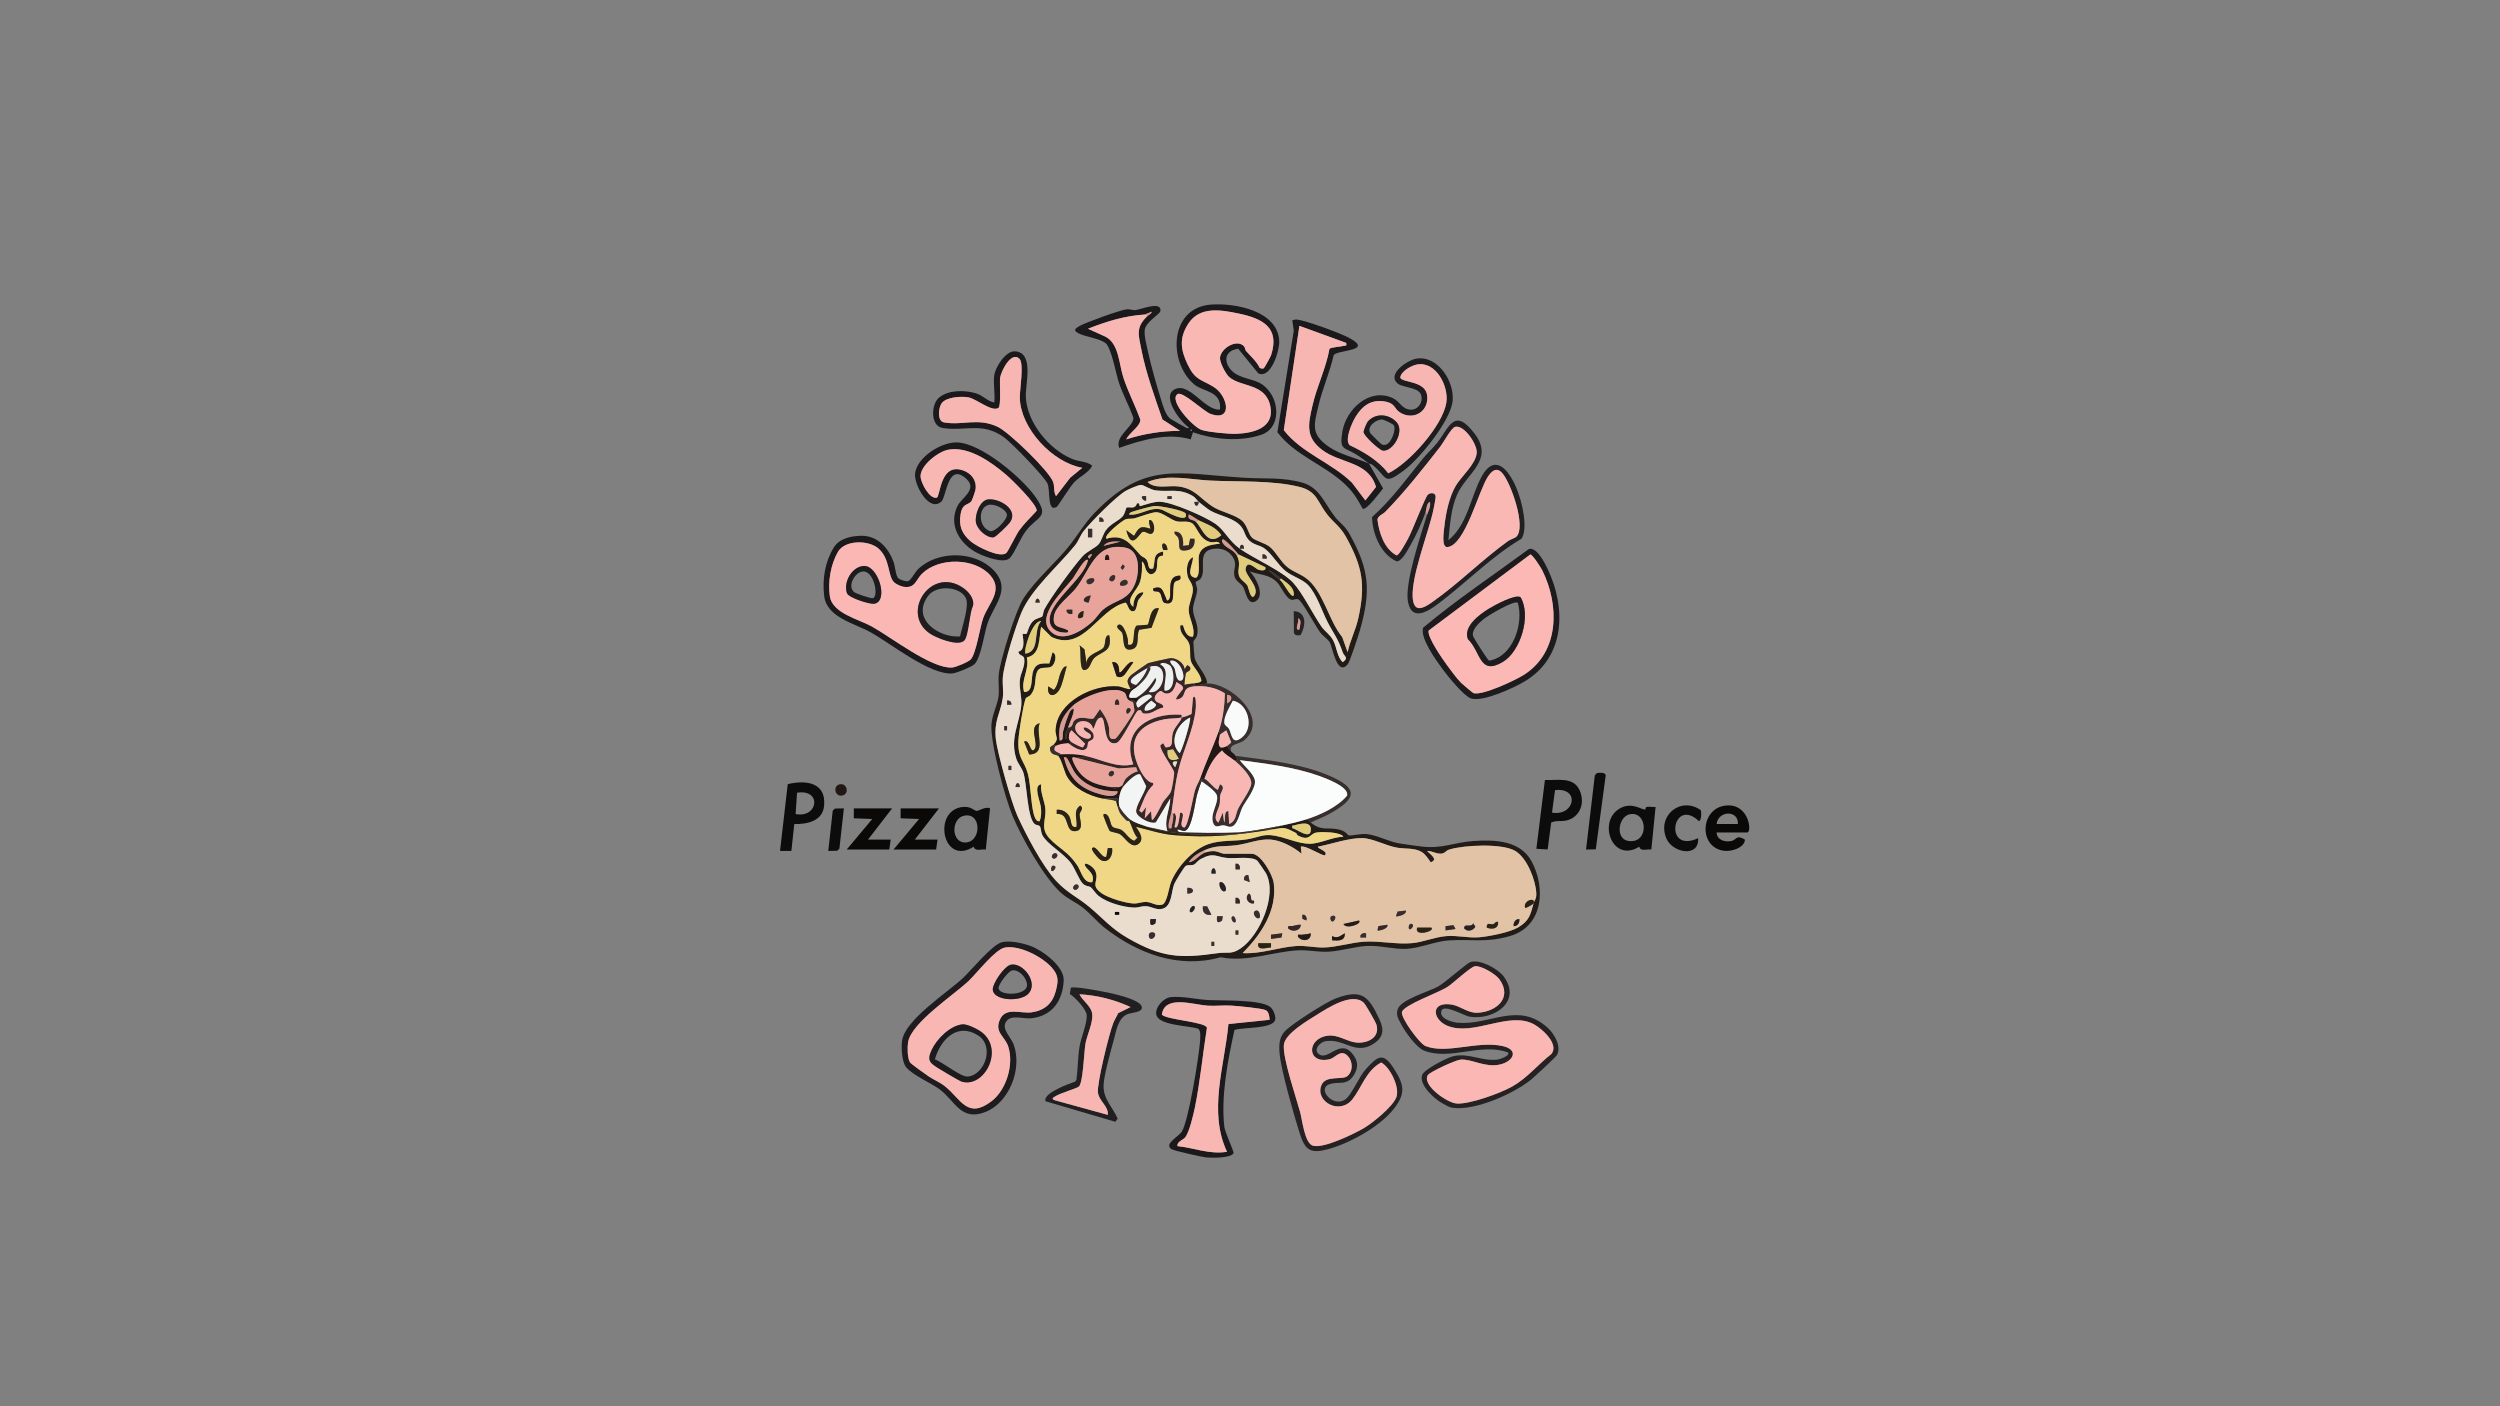<?xml version="1.0" encoding="UTF-8"?>
<svg id="Layer_1" xmlns="http://www.w3.org/2000/svg" version="1.1" viewBox="0 0 1920 1080">
  <rect x="0" y="0" width="1920" height="1080" fill="#808080" stroke="none"/>
  <!-- Generator: Adobe Illustrator 29.1.0, SVG Export Plug-In . SVG Version: 2.1.0 Build 142)  -->
  <defs>
    <style>
      .st0 {
        fill: #f0d785;
      }

      .st1 {
        fill: #1b191c;
      }

      .st2 {
        fill: #ebddcd;
      }

      .st3 {
        fill: #0b0808;
      }

      .st4 {
        fill: #f9b7b3;
      }

      .st5 {
        fill: #352725;
      }

      .st6 {
        fill: #fab8b4;
      }

      .st7 {
        fill: #eff1f1;
      }

      .st8 {
        fill: #f8b6b3;
      }

      .st9 {
        fill: #f7b6b2;
      }

      .st10 {
        fill: #fbfcfc;
      }

      .st11 {
        fill: #292215;
      }

      .st12 {
        fill: #f9fafa;
      }

      .st13 {
        fill: #1d1b1d;
      }

      .st14 {
        fill: #221c18;
      }

      .st15 {
        fill: #1e1c1e;
      }

      .st16 {
        fill: #e3c3a5;
      }

      .st17 {
        fill: #fff;
      }

      .st18 {
        fill: #e1cc7e;
      }

      .st19 {
        fill: #382e2e;
      }

      .st20 {
        fill: #d79b91;
      }

      .st21 {
        fill: #0d0c0c;
      }

      .st22 {
        fill: #211f21;
      }

      .st23 {
        fill: #221714;
      }

      .st24 {
        fill: #f8b7b3;
      }

      .st25 {
        fill: #f3f5f5;
      }

      .st26 {
        fill: #262224;
      }

      .st27 {
        fill: #fbb8b4;
      }

      .st28 {
        fill: #e8a49a;
      }

      .st29 {
        fill: #fab7b3;
      }
    </style>
  </defs>
  <path class="st21" d="M1263.62,621.62c.22-.12.15-1.68.96-1.87,2.03-.47,4.73.22,6.91-.02l-3.27,32.7c-3.46-.52-8.18,1.81-9.24-2.19-20.63,12.93-32.32-19.15-15.12-29.26,9.76-5.73,17.76,1.72,19.76.63ZM1251.58,625.37c-9.57,1.98-11.95,22.63,2.93,20.48,11.82-1.71,9.95-23.13-2.93-20.48Z"/>
  <path class="st3" d="M1318.35,639.35c.28,5.87,6.38,7.55,11.42,6.53,3.91-.79,3.7-5.3,10.35-1.02-.42,6.3-10.25,9.18-15.66,8.59-21.01-2.27-18.74-34.96,3.15-34.9,15.81.05,18.05,20.8,14.17,20.8h-23.43ZM1334.7,632.81c.62-10.87-15.14-10.4-16.35,0h16.35Z"/>
  <path class="st21" d="M1306.13,622.14c.75,1.53.48,8.52-1.4,8.47-20.37-19.27-27.47,25.6-.55,13.11.83,15.2-19.36,11.18-24.16.73-7.97-17.35,10.25-33.28,26.11-22.31Z"/>
  <g>
    <path class="st14" d="M1006.66,631.72c9,7.32,12.98,2.8,23.11,5.77,3.74,1.1,5.59,4.02,5.96,4.08,2.58.42,9.07-1.45,13.84-.99,8.22.8,16.9,5.87,25.48,7.21,5.09.79,12.34,1.85,17.21,2.41,15.51,1.76,24.64-3.28,39.19-4.29,16.67-1.16,36.33-.53,45.02,15.98,10.9,20.71,8.56,49.61-16.75,56.97-18.61,5.41-29.46,2.27-46.79,3.35-10.7.66-22.14,5.98-32.73,6.5-9.95.49-19.94-2.77-30.54-2.21-9.55.51-19.69,3.89-29.39,4.39-8,.42-15.4-1.38-22.86-1.06-19.28.82-39.64,9.44-59.97,5.35-32.01,9.05-63.41-2.72-88.72-22.35-5.79-4.49-11.4-11.27-17.01-15.68-5.24-4.12-11.75-6.81-16.88-11.46-13.16-11.94-30.05-42.2-37.07-58.83-5.8-13.75-17.51-56.94-16.3-70.85.63-7.31,4.45-14.56,5.37-20.79.78-5.28-.32-11.63.21-17.23,1.01-10.8,12.87-48.5,18.58-57.71,9.29-14.97,26.52-29.12,36.86-42.7,6.22-8.17,10.35-15.48,17.97-23.45,38.59-40.33,64.16-30.32,115.49-27.19,15.18.93,29.95-.63,45.06,3.99,12.6,3.85,16.44,16.02,24.2,25.93,3.9,4.98,7.51,6.51,11.45,13.61,15.06,27.16,16.33,43.25,7.85,73.28-1.14,4.03-7.79,24.56-9.47,26.49-8.24,9.51-11.57-13.03-13.74-16.84-1.47-2.58-5.47-5.06-7.46-7.8-3.51-4.84-13.21-22.79-16.4-25.09-1.65-1.19-3.52.38-5.41.14-4.11-.53-7.94-9.89-10.95-13.13-6.21-6.69-13.2-5.73-21.28-8.68,4.77,4.51,12.46,19.11,4.05,23.18-5.82,2.82-7.21-8.02-9.03-11.12-1.56-2.64-5.47-4.43-6.51-7.65-2.04-6.31,3-9.41-2.19-16.34-3.41-4.55-8.5-6.11-13.99-5.42-14.13,1.76-4.5,16.48-10.43,23.4-.9,1.05-3.25,1.34-3.38,2.27-.19,1.37,1.31,3.76,1.11,6.22-.36,4.43-3.19,10.25-3.2,14.33-.02,6.67,5.04,12.03,3.05,20.49-.47,1.99-2.52,3.41-2.75,4.74-.1.6.65,10.45.86,11.77.87,5.7,9.33,13.13,9.74,20.23-2.47.1-5.73,1.68-9.81,1.09-.51-.07-.97-.57-1.09-1.09,1.77-.31,6.84-.54,6.41-2.57-1.32-6.19-6.91-10.34-8.07-14.83s.1-8.64-1.23-12.93c-1.41-4.53-6.65-6.6-6.94-12.7-.1-2.16.24-1.75,2.2-1.64,1.01,3.75,2.79,9.34,7.64,8.71,1.87-7.03-3.16-13.99-3.3-20.2-.11-5,3.34-11.21,3.19-16.2-.13-4.6-3.31-7.05-4.03-10.13-1.07-4.63-.84-12.13,4.12-14.49.23,5.22-6.17,14.78,2.22,15.86,3.72-1.74,1.67-12.31,2.22-16.33,1.12-8.16,9.5-9.22,16.27-9.88-1.99-2.71-4.49-.51-7.38-1.24-9.1-2.28-10.08-12.73-14.67-14.86-3.45-1.6-7.36-.32-10.94-1.04-4.49-.9-10.83-6.77-15.65-7.05-3.25-.19-12.75,3.48-16.68,4.63-2.29.66-4.86.09-6.91.72-2.44.75-17.55,12.59-14.95,15.01,13.47-4.06,18.33,4.13,26.1,12.59,1.17,1.28,3.39,1.85,4.44,3.19,2.68,3.41.44,8.43,5.35,7.08,1.94-6.41-.66-11.41,7.68-13.04l-.06,3.19c-8.35.08-.97,11.33-8.33,14.13-1.67.52-2.61-.36-3.64-1.46-2.25-2.39-1.73-6.64-4.29-8.22.19,5.47.2,10.22-1.41,15.49-2.21,7.28-12.29,13.88-5.16,19.38-.17-3.68,1.4-9.28,5.09-10.72,6.3-2.48-.88,4.76-1.19,5.35-1.11,2.13-1.2,7.92-3.43,8.61-4.33,1.36-4.73-6.06-6.52-6.48-20.8,4.83-32.04,38.17-56.84,26.36l-7.94-7.86c-1.83,8.66-.15,21.41-10.97,23.56,2.13,9.66-4.91,17.42-2.1,26.58,7.49.3,4.94-10.86,7.05-16.37,2.4-6.25,6.61-5.49,12.37-5.61l2.37-8.53c4.17,1.5,1.81,9.47-.77,10.96-3.42,1.96-8.49-.46-10.63,3.27-3.01,5.23-.22,12.29-5.44,18.56-1.09,1.31-3.36,1.59-3.84,2.93-1.89,5.21-5.31,26.47-5.52,32.35-.49,13.78,4.5,14.9,7.35,25.44,2.4,8.88,2.25,26.93,5.52,33.71.75,1.55,1.54,2.86,3.51,2.47,1.23-3.52,1.26-6.53.97-10.22-.4-4.87-6.32-17.16.13-18.11-.77,6.45,2.85,13.04,3.28,19.09.63,8.77-4.35,14.67,3.39,22.75,7.47,7.8,13.86,9.74,21.04,20.37,3.13,4.63,4.71,13.98,11.53,12.99,2.49-6.62-4.18-9.56-5.43-12.55-1.7-4.05,6.23.08,7.88,4.1,3.21,7.81-4.57,10.37,4.82,16.98,5.25,3.69,18.65,7.72,24.94,7.85,3.2.07,6.04-1.43,9.73-1.17,4,.29,7.55,3.31,11.79,2.03,3.8-1.15,5.14-13.08,6.77-17.23,4.58-11.61,16.73-25.05,28.57-29.2,9.75-3.42,19.92-2.04,30.01-3.77,11.76-2.02,12.56-5.23,26.11-1.61,7.02,1.88,13.53,4.68,21.09,5.07,7.75.4,18.43-5.37,26.62-5.39-.97-2-6.33-2.94-8.29-3.14-3.17-.33-8.91-.58-11.93-.18-6,.79-5.19,7.08-14.37,2.54-1.19-.59-1.37-1.88-1.75-2.08-9.47-4.88-8.47-4.26-19.24-2.58-1.09,0-2.18,0-3.27,0l11.99-3.27c5.69-1.17,11.88-2.67,17.44-4.36,3.04-.9,3.07,1.13,4.36,2.18ZM1034.98,500.93c1.86-9,6.23-17.15,8.2-26.14,5.68-25.89,3.23-39.5-9.47-62.48-4.36-7.9-9.37-10.76-14.43-17.18-7.62-9.68-7.64-17.78-21.3-21.2-20.41-5.11-46.84-3.8-68.2-4.82-16.14-.77-32.82-5.23-48.45,1.06,5.55,5.69,15.86,2.52,23.31,3.38,13.87,1.6,17.62,10.43,28.25,16.43,6.15,3.47,16.41,5.52,21.35,10.26,3.76,3.61,4.57,9.91,7.14,12.48,2.99,2.99,10.21,4.1,14.21,7.58,4.68,4.06,7.78,10.89,13.11,15.23,4.28,3.48,9.36,5.02,13.73,8.06,13.77,9.59,17.76,32.89,28.41,45.7l4.13,11.65ZM920.56,385.42c-1.31-.97-2.07-3.04-4.68-4.59-10.44-6.17-17.99-2.84-28.46-4.23-3.7-.49-9.1-4.09-10.97-4.18-2.19-.1-9.51,3.2-11.8,4.49-7.22,4.08-26.91,23.93-32.34,30.87-2.71,3.47-4.13,7.85-6.57,10.87-12.42,15.41-33.5,33.53-41.16,51.48-4.41,10.33-13.51,39.27-14.41,49.89-.44,5.2.68,11.29-.09,16.26-1.8,11.68-6.89,17.26-5.27,31.56,1.19,10.55,12.08,48.9,16.52,58.68,6.63,14.6,19.15,38.51,29.67,49.89,8.66,9.36,16.6,12.58,25.64,20.14,10.48,8.76,16.8,16.6,29.5,23.9,26.08,14.99,40.05,15.74,69.13,11.55,7.58-1.09,10.32,1.39,17.9-3.9,14.28-9.98,27.83-40.49,19.21-57.22-.48-.92-6.22-9.3-6.64-9.71-3.83-3.78-17.2-1.76-22.87-2.2-9.03-.71-10.42-4.82-20.93.85-2.15,1.16-3.65,3.77-5.46,4.35s-3.91-.1-5.77.77c-1.21.57-8.17,12.1-8.92,13.97-2.34,5.83-1.69,17.43-9.31,19.07-4.97,1.07-8.14-1.97-12.83-2.06-3.06-.06-5.6,1.21-8.55,1.11-8.33-.28-20.55-3.65-27.22-8.84-2.62-2.04-4.94-5.97-6.25-6.82-1.74-1.13-3.58-.44-6-2.72-2.8-2.64-5.97-11.55-9.21-15.85-5.97-7.92-18.27-14.31-22.01-21.59-.99-1.93-.93-5.33-1.85-6.62-.75-1.05-2.84-.8-3.93-1.72-5.76-4.83-5.86-30.39-8.66-39.33-1.25-3.98-4.24-7.08-5.47-10.87-5.08-15.67,2.43-26.98,3.81-40.85.66-6.64-1.81-12.86-1.09-19.64.61-5.74,4.14-9.88,3.36-16.37-.33-2.78-4.54-2.27-4.45-5.41,6.46-1.23,2.69-13.12,3.27-13.62.26-.23,2.29.43,3.01-.19.77-.67,1.69-7.17,5.65-10.22,1.99-1.53,5.79-2.25,6.35-2.92.69-.82.74-3.83,1.61-5.46,4.92-9.25,22.08-32.64,29.17-40.59,3.65-4.09,10.1-6.53,12.71-9.62,1.98-2.34,3.21-7.53,5.32-10.49,3.73-5.23,10-7.23,13.08-10.9,1.55-1.85,2.5-6.28,2.79-6.48,1.77-1.2,6.62,1.94,8.05-3.4l1.58.05.65,2.19c4.86-1.27,10.11-3.44,15.2-3.43,9.1.03,35.35,11.6,42.98,17.05,7.08,5.06,10.15,13,18.6,19,10.46,7.44,32.93,17.31,40.92,26.11,7.38,8.12,15.23,24.2,21.82,33.76,2.57,3.72,6.54,5.95,9,10.62,2.85,5.42,2.87,12.43,7.28,16.68,5.03-3.61,1.1-4.29-.02-7.6-3.76-11.1-6.81-13.9-11.62-23.25-4.29-8.35-8.38-21.54-15.08-28.52-4.01-4.18-11.84-6.48-16.86-10.39-6.14-4.79-11.18-14.14-16.97-17.91-3.44-2.24-7.43-2.36-10.88-5.47-3.71-3.33-3.47-6.68-6.04-10.31-5.23-7.41-16.74-8.67-24.14-12.92-2.59-1.49-6.32-4.77-9.03-6.77ZM867.16,395.22c9.16.83,15.68-6.29,25.1-3.83,1.1.29,20.41,11.55,18.49,3.31-.64-2.76-20.06-6.18-23.42-6.11-3.1.07-13.24,3.02-16.68,4.13-1.4.45-3.19.76-3.49,2.5ZM920.56,399.59c-.97-.49-7.22-4.88-7.62-4.36-1.24,4.55,3.28,3.49,5.44,5.45,5.03,4.56,8.58,19.64,19.6,10.35-4.7-6.75-10.72-8.08-17.42-11.44ZM951.07,425.74c-1.42-1.93-10.55-12.12-11.99-11.45-1.83.85.88,4,1.47,4.54,2.92,2.7,7.1,3.66,9.43,8.01,3.47,6.47-.03,10.25,1.57,15.31,1,3.18,4.96,5.02,6.52,7.66.69,1.17,2.3,10.7,5,8.11,5.43-6.71-7.71-16.51-6.41-21.58,1.7-6.63,7.51.71,10.24,1.38,1.87.45,5.89.91,4.87-2.14l-20.7-9.83ZM860.61,415.95c-4.28-.14-10.13-.57-13.07,3.25l13.07-3.25ZM835.55,430.11c-2.26-2.28-10.32,12.49-11.53,14.07-6.83,8.87-27.89,28.04-17.9,39.89,8.93,10.59,24.88.66,32.72-6.54,3.38-3.11,5.24-6.81,8.81-9.72,9.15-7.46,18.65-6.12,24.08-19.51,3.52-8.68,4.23-25.58-7.54-27.74-23.62-4.32-26.86,17.87-38.44,31.89-4.47,5.41-15.2,13.15-16.28,20.8-1.37,9.6,4.65,7.46,10.83,10.83.57,2.52-2.29,1.74-3.84,1.67-4.44-.21-9.06-2.74-10.09-7.37-3.34-15.01,26.23-33.05,29.2-48.26ZM835.55,427.92l1.09,1.09,2.18-3.26c-1.39-.35-3.07.62-3.27,2.17ZM983.77,444.27c-3.14-2.38-6.16-4.9-9.8-6.54l8.71,7.63c2.29.15,8.71,14.44,10.89,11.98.78-6.32-5.5-9.82-9.8-13.07ZM799.59,476.98c-6.86-.54-13.81,23.02-11.98,25.05,11.7-1.97,5.47-17.87,11.98-25.05ZM992.49,636.07c2.91.24,13.62,9.26,14.25,1.63s-8.6-5.03-12.65-3.81c-1.55.46-1.92-.68-1.6,2.19ZM1177.76,693.85c.8-2.93,2.36-3.19,2.09-8.01-.56-10.06-6.97-26.6-15.89-32.14-10.01-6.22-39.77-4.7-50.98-1.2-2.52.79-3.15,2.62-5.45,3.05-3.79.7-7.82-2.13-11.51-2.01,2.06,2.5,9.11,6.57,2.74,8.72-1.57-2.43-4.13-6.11-6.52-7.67-5.52-3.61-12.71-2.42-19.33-3.56-8.44-1.46-18.82-7.2-26.54-7.34-10.48-.19-23.88,4.59-34.26,6.59.1,1.84,8.28,3.57,5.44,6.52-1.23,1.28-15.01-7.99-18.52-6.52l.54,5.42c-6.07-5.16-15.82-10.38-23.93-10.91-8.81-.58-17.29,3.24-26.22,4.38-10.08,1.29-15.2-.48-25.59,4.38-4.09,1.91-8.48,4.83-10.9,8.71,5.33-.56,7.52-5.85,13.08-7.62,8.54-2.72,10.52,1.09,14.71,1.09h20.71c7,0,15.97,16.08,16.8,22.43,2.77,21.06-9.82,39.69-23.88,53.84,13.61.91,27.49-4.46,40.89-5.42,7.64-.55,14.39,1.33,21.83,1.11,9.77-.29,20.72-3.79,30.42-4.44,12.34-.83,24.85,2.26,37.08,1.11,8.45-.79,17.35-4.74,26.19-5.41s16.87,1.59,24.92.93,23.81-3.75,30.42-7.71c8.34-4.99,9.33-9.7,11.66-18.31Z"/>
    <path class="st1" d="M950.92,267.82c-13.85,1.92-10.18,15.51-.09,20.31,9.71,4.62,17.31,2.87,24.7,13.44,7.38,10.56,6.54,27.84-6.78,32.32-16.54,5.56-36.33,3.74-52.55-1.88l-1.74,5.41c-17.93-5.27-37.77.5-54.93,6.57-3.5-9.24,11.55-16.53,10.9-23.32-3.23-8.84-7.86-17.36-10.92-26.24-2.42-7.03-5.91-27.39-10.48-30.94s-15.67-4.87-20.8-7.53c-4.07-2.11-2.71-3.49.52-5.42,4.45-2.66,31.32-12.35,36.22-12.92,3.09-.36,5.07.77,6.99.55,4.32-.48,20.21-7.27,19.25.64-.31,2.54-10.93,8.19-12.01,14.24-.75,4.2,1.48,12.58,2.46,17.06,2.46,11.29,6.56,25.73,10.04,36.82,1.48,4.71,3.25,11.66,7.14,14.66.92.7,11.75,6.89,12.49,7.13.55.18,1.78.3,1.61-.52-6.2-4.08-20.93-23.24-11.22-28.94,11.48-6.73,23.3,16.29,35.2,15.31,1.67-14.27-12.95-13.68-19.53-19.15-20.47-17.02-19.49-58.98,12.47-61.48,18.69-1.46,51.72,4.81,52.59,28.12.27,7.28-6.35,29.16-16.07,24.7l-15.44-18.95ZM970.57,282.84c.5-.29,5.24-8.9,5.64-10.15,6.92-21.4-6.92-28.11-24.92-31.9-13.64-2.87-29.86-5.69-38.58,7.64-7.25,11.08-6.1,20-.58,31.53,5.85,12.23,10.1,11.16,19.9,17.15,11,6.73,15.09,27-2.27,20.79-5.44-1.94-21.61-17.83-25.44-15.21-7.05,4.83,12.12,25.49,18.58,27.52,5.51,1.73,20.6,3.15,26.58,2.93,12.87-.46,29.27-4.36,26.2-20.79-3.43-18.31-22.71-14.8-31.71-22.83-2.6-2.32-7.25-11.19-7.03-14.66.47-7.35,13.11-15.05,18.54-8.79.79.91.72,2.63,1.43,3.43,3.69,4.2,7.96,7.72,10.48,12.94.85.62,2.32.89,3.17.39ZM879.14,241.56c-15.12.9-29.64,5.37-43.59,10.91l13.11,5.94c10.78,5.19,10.59,20.95,14.11,31.66s9.03,21.31,12.91,31.87c.82,5.13-8.66,10.44-10.72,15.51,13.29-4.36,27.38-6.6,41.41-6.54l-13.59-8.73c-5.85-16.79-12.77-36.12-16.19-53.56-2.28-11.61-4.59-17.21,4.72-25.98,1-.94,3-1.55,3.27-3.26l-5.45,2.17ZM914.56,329.84v1.09c.71-.36.71-.73,0-1.09Z"/>
    <path class="st22" d="M1094.93,393.05c-2.98,8.48-7.3,18.04-11.8,25.8-1.91,3.3-6.6,12.56-10.55,12.27-12.25-5.58-18.51-21.19-18.87-34.01,15.13-13.4,26.47-29.36,39.06-44.89,3.22-3.97,7.61-7.92,10.87-12.01,9.41-11.81,13.03-27.98,28.9-7.11,15.29,20.11-6.17,30.34-13.41,46.58-4.8,10.79-5.57,23.57-6.77,35.18,14.76-11.76,16.99-33.29,25.62-49.02,17.97-32.73,40.18,34.55,30.48,47.92-21.95,13.06-39.99,31.29-59.96,46.85-7.72,6.02-23.42,19.08-27.08,2.06-3.09-14.38,9.89-51.89,14.57-67.42.92-3.06,2.99-6.02,2.17-9.8-2.65.92-2.59,5.73-3.26,7.62ZM1117.52,327.82c-2.97.81-8.82,11.89-11.24,15-12.74,16.38-27.94,35.58-42.38,50.26-2.11,2.15-5.51,2.86-6.04,6.02,1.22,9.99,5.23,22.52,14.75,27.47,1.98-.15,7.41-10.4,8.73-12.78,3.24-5.87,13.14-31.92,15.22-33.82,1.83-1.66,5.16-1.75,5.91.72.39,1.28-1.1,8.19-1.5,10.23-3.46,17.61-19.06,55.52-15.61,71.11,2.06,9.3,10.19,3.46,14.93.14,19.35-13.55,37.98-32.28,57.95-46.68,1.89-1.37,5.17-2.14,6.41-3.39,7.56-7.64-4.4-41.56-11.03-48.85-4.35-4.78-7.94-1.59-10.95,2.9-7.06,10.51-17.45,52.81-31.06,54.02-4.89.43-2.7-12.61-2.39-15.53,1.06-10.07,3.65-22.79,8.78-31.54,4.31-7.34,15.49-16.67,16.11-25.39.46-6.53-9.8-21.72-16.61-19.87Z"/>
    <path class="st26" d="M1158.14,808.29c-20.79-7.74-44.45,6.53-64.51-1.43-6-2.38-14.69-14.7-17.67-20.47-1.91-3.7-4-6.49-2.59-11.13,2.37-7.8,23.93-13.53,31.3-17.75,5.75-3.29,21.75-17.85,24.85-18.75,7.27-2.13,20.96,5.22,25.37,11.22,14.24,19.39-7.92,33.98-26.44,30.8-3.79-.65-19.67-9.94-21.43-4.51-1.94,5.96,8.11,8.79,12.41,9.18,24.84,2.24,46.33-16.73,69.17,3.85,5.07,4.57,10.88,14.53,7.06,21.08-.82,1.42-16.49,16-18.96,18.09-13.22,11.18-44.21,25.06-61.52,22.26-2.36-.38-4.65-1.94-6.79-3.02-6.47-3.26-18.7-14.35-16.22-22.04,1.39-4.31,19.06-13.33,23.69-14.45,12.01-2.92,22.12,4.02,34.16,2.55,1.89-.23,9.97-2.93,8.14-5.46ZM1132.71,742.07c-3.46.56-16.61,12.98-21.08,15.89-6.79,4.42-33.89,13.93-34.97,19.39-.86,4.35,13.47,24.18,18.25,26.05,16.15,6.3,39.75-4.24,58.93-.08,13.36,2.89,8.22,12.12-2.18,14.29-11.5,2.41-21.27-4.46-29.91-3.84-3.54.25-23.62,9.38-25.19,11.95-4.63,7.57,14.64,21.1,21.93,21.75,9.78.88,33.64-7.86,42.55-12.85,12.1-6.77,19.71-16.8,30.41-25.16,6.16-7.57-7.08-19.35-13.36-22.78-19.18-10.49-46.37,9.45-66.5,1.11-11.73-4.86-13.09-18.88,3.23-16.3,6.85,1.09,12.47,6.62,19.82,6.3,14.3-.62,27.23-11.23,16.94-25.64-2.93-4.1-14.28-10.83-18.88-10.09Z"/>
    <path class="st26" d="M1012.37,809.1c7.06,6.79,16.24-11.56,25.9-.29,4.66,5.43,5.33,10.75,1.52,16.81-5.59,8.9-11.72,4.41-19.04,7.16-9.46,3.56,3.16,18.26,12.59,11.47,4.77-3.44,10.27-17.3,15.84-23.4,9.07-9.91,13.12-12.87,21.13-.49,8.48,13.1,9.44,19.82-.49,32.03-10.82,13.31-33.87,25.97-50.34,30.31-12.86,3.39-17.16.77-21.24-12.07-4.33-13.63-14.14-47.75-15.44-60.85-.71-7.12-.62-13.66,4.94-18.77,6.06-5.58,30.36-21.31,37.95-24.17,20.43-7.68,25.48-1.71,33.85,16.32,3.55,7.64,3.01,13.46-4.58,18.4-14.21,9.24-22.47-4.23-36.82-1.93-4.22.68-9.34,6.06-5.79,9.47ZM1034.69,826.49c5.03-4.11,4.23-12.71-.84-16.57-4.72-3.6-8.78,2.68-12.7,3.58-17.59,4.06-17.85-15.84-1.67-18.06,8.38-1.15,15.1,4.75,22.55,5.28,8.64.61,18.03-4.12,15-13.93-.63-2.04-8.17-15.18-9.59-16.57-8.74-8.58-27.91,4.03-36.33,9.27-7.17,4.46-24.35,14.53-25.11,22.94-.93,10.36,9.29,39.9,12.49,51.62,1.64,6.01,3.36,22.92,9.27,25.6,7.36,3.33,32.66-9.07,39.95-13.42,6.81-4.05,21.69-16.2,24.59-23.35,3.01-7.39-4.49-23.08-11.54-26.88-11.51,6.06-15.03,19.25-22.03,28.17-9.91,12.62-29.07,1.61-23.87-10.8,3.3-7.87,15.92-3.69,19.82-6.88Z"/>
    <path class="st15" d="M769.86,723.52c6.18-1.28,15.66.81,21.59,2.98,9.31,3.4,26.02,15.76,25.47,26.57-.78,15.36-8.61,27.05-24.55,28.93-6.84.81-16.22-3.38-19.91,2.97-3.29,5.65,4.03,11.49,6.16,17.55,6.5,18.45-3.44,44.37-22.06,51.57-18.68,7.22-23.21-8.8-34.92-17.48-6.6-4.89-20.35-10.61-25.64-16.87-3.46-4.09-3.98-15.58-3.18-20.67,2.55-16.16,34.71-36.67,46.81-48.01,6.57-6.15,22.62-25.99,30.2-27.55ZM807.92,743.28c-7.45-8.46-24.64-17.44-36.06-15.58-7.43,1.21-21.72,19.77-27.84,25.56-11.71,11.1-44.08,32.15-46.62,47.11-.66,3.88-.55,12.12,1.43,15.49.72,1.22,12.04,9.18,14.31,10.76,4.06,2.82,8.45,4.28,12.85,7.86,12.03,9.77,17.02,25.24,35.38,11.34,11.59-8.77,17.47-28.53,12.9-42.18-2.61-7.81-10.43-10.56-6.56-20.13,4.3-10.62,16.2-4.83,24.5-6.02,9.9-1.41,16.1-6.72,18.59-16.28,2-7.65,2.44-11.86-2.9-17.92Z"/>
    <path class="st1" d="M689.8,443.99c1.14,1.22,5.84,2.81,7.67,2.32,2.05-.59,5.38-6.99,7.43-9.01,14.95-14.71,43.95-14.45,58.35.81,14.02,14.87-.5,26.69-5.12,41.52-2.11,6.76-4.93,26.04-9.81,30.52-2.35,2.15-13.73,6.85-17,7.07-17.28,1.15-46.97-22.9-62.86-31.72-12.22-6.78-33.55-11.34-35.49-27.73-1.52-12.89.53-26.01,7.28-37.16,4.37-7.22,13.63-9.05,21.48-9.13,12.23-.12,20.73,9.48,24.58,20.19,1.13,3.15,1.51,10.18,3.5,12.31ZM686.61,447.17c-4.95-5.03-2.84-17.67-11.82-25.78-7.46-6.74-25.86-6.94-31.28,2.5-5.6,9.76-7.74,22.79-6.22,33.91,1.79,13.2,22.13,17.71,32.26,23.33,15,8.32,45.81,32.5,61.65,31.54,2.75-.17,12.67-4.31,14.4-6.31,4.2-4.84,6.94-24.61,9.56-31.85,3.93-10.89,15.37-20.88,5.65-32.33-11.8-13.9-39.68-14.36-52.66-1.6-5.06,4.98-5.16,11.62-14.56,10.01-1.85-.32-5.68-2.09-6.98-3.41Z"/>
    <path class="st1" d="M763.62,287.88c.99-5.96,8.62-18.41,15.78-18.06,14.95.72,8.16,24.64,8.42,34.41.52,19.85,17.6,40.72,35.5,48.2,5.5,2.3,11.3,1.68,15.51,5.24-2.95,5.62-9.04,7.84-13.64,12.49-3.33,3.36-12.59,18.49-13.59,19.1-7.61,4.67-4.74-12.93-7.16-17.94-2.77-5.75-27.47-31.18-33.26-35.4-16.72-12.17-29.96-4.47-47.26-7.23-9.51-1.51-8.95-18.15-2.75-23.32,7.21-6.02,19.74-5.92,28.31-3.33,5.79,1.75,8.43,5.94,14.15,7.1.76-6.49-1.03-15.07,0-21.25ZM782.98,275.61c-6.22-6.3-14.18,9.27-14.9,14.54-.55,4.05.95,21.75-1.34,23.18-5.04,3.15-16.75-6.84-22.67-8.08-5.43-1.14-17.22-.45-20.83,4.37-2.54,3.4-3.67,13.78,1.69,14.77,14.17,2.62,25.85-3.83,41.28,3.4,8.69,4.07,39.59,33.94,42.59,42.41,1.21,3.41.19,7.61,2.22,10.85l10.89-14.18,9.27-7.6c-22.93-4-47.64-30.43-47.99-54.02-.08-5.71,3.39-25.98-.23-29.64Z"/>
    <path class="st1" d="M1051.34,355.99l10.88,19.1c-2.41,2.94-12.41,16.66-15.64,15.71-4.32-7.91-7.12-12.78-13.75-19.03-15.92-14.99-38.36-22.01-51.8-39.83l12.59-77.92-1.13-8.11c1.19-.11,2.15-.67,3.41-.54,6.99.74,32.65,10.22,39.51,13.75,20.93,10.77-8.56,9.34-11.15,13.65-2.9,12.89-8.62,25.76-11.62,38.51-3.51,14.96-6.19,21.95,7.61,31.65,8.94,6.28,20.97,8.7,31.09,13.05ZM1033.9,263.37l-35.95-13.09-12,80.06c13.81,17.77,36.4,24.76,52.34,40.34l10.31,13.64,8.17-10.31c-5.82-19.83-27.24-17.82-41.32-28.44-13.14-9.92-10.73-20.03-7.38-34.48,3.32-14.34,10.35-28.5,12.97-43.14.89-1.26,8.91-1.66,11.28-2.37,1.57-.47,1.9.61,1.58-2.2Z"/>
    <path class="st1" d="M948.06,791.09c-5.05,22.79-10.5,50.9-7.77,74.28.52,4.5,7.63,19.15,7.05,20.28-2.01,3.89-16.65,3.65-20.78,3.26-3.43-.32-25.21-5.15-27.04-6.46-5.71-4.08,5.77-9.48,8.18-13.47,5.17-8.55,12.82-56.07,13.8-67.93.22-2.61,1.25-10.15-1.67-11.12-7.16-2.27-30.3-2.38-31.8-10.79-1.02-5.72,5.77-12.92,11.24-13.38,9.48-.8,18.94,1.72,28.32,2.25,10.1.56,40.82-.53,48.03,5.37,2.24,1.84,4.06,6.48,3.79,9.28-.77,7.99-25.71,5.98-31.35,8.44ZM975.06,783.21c-.15-2.54-.54-6.17-2.94-7.41-2.84-1.47-21.42-3.13-25.95-3.47-6.13-.46-12.43.4-18.56.03-10.91-.65-33.29-8.67-35.29,6.9,3.87,4.02,33.6,5.51,34.61,10.04-3.19,20-5.21,41.51-9.26,61.3-1.11,5.4-4.3,19.14-7.53,22.99-1.73,2.06-6.2,3.08-5.91,6.61,13.01,1.37,24.8,6.57,38.13,4.36-14.58-30.81-1.91-66,1.09-98.09l31.62-3.27Z"/>
    <path class="st1" d="M723.02,385.14c-9.37,8.89-21.42-13.15-20.22-21.77,1.72-12.4,19.97-23.75,31.82-23.6,18.66.23,50.74,27.43,61.05,42.48,10.49,15.31,1.34,13.96-7.44,25.06-4.6,5.82-8.69,16.89-12.6,21.18-4.4,4.83-19.39-.95-24.75-3.63-13.61-6.8-22.96-21.64-15.4-36.51,2.99-5.88,15.27-12.49,6.9-20.38-14.51-13.69-15.4,13.42-19.36,17.18ZM745.91,385.15c-3.14,3.23-6.79,1.38-8.18,9.79-1.52,9.14,1.13,15.23,7.93,20.97,4.55,3.84,22.42,13.05,27.24,8.75,1.27-1.14,7.58-14.13,9.89-17.35,3.97-5.52,8.84-9.96,13.35-14.97.86-4.53-19.05-23.99-23.28-27.61-11.46-9.79-28.65-22.09-44.39-19.39-7.84,1.34-22.06,12.28-21.48,20.93.3,4.43,6.73,17.17,12.39,15.95,2.9-.63,2.36-26.9,19.99-21.04,6.54,2.18,10.87,7.64,9.85,14.69-.18,1.28-2.68,8.65-3.3,9.28Z"/>
    <path class="st13" d="M1174.22,421.62c6.06-1.66,12.1,10.6,14.46,15.55,14.28,30,13.41,67.36-17.54,86.03-8.44,5.09-32.23,16.08-41.39,13.22-5.42-1.69-18.21-17.54-21.98-22.7-4.85-6.65-17.3-23.68-14.81-31.65,25.94-21.69,54.04-40.44,81.25-60.45ZM1175.22,425.85l-77.99,58.39c-1.51,4.62,11,22.42,14.26,26.85,2.93,4,7.26,9.93,10.65,13.33,1.06,1.06,8.96,7.75,9.55,7.92,6.78,2.03,32.24-9.96,38.8-14.16,27.33-17.47,27.24-53.47,14.01-80.1-1-2.02-7.63-12.48-9.27-12.24Z"/>
    <path class="st15" d="M1051.34,355.99c-3.62-2.73-6.58-5.08-10.55-7.43-8.83-5.24-12.12-2.85-9.9-16.83,2.75-17.26,20.67-34.17,38.62-26.06,6.01,2.72,7.03,8.79,14.04,8.97,5.93.15,9.98-6.69,7.55-12.03s-14.06-4.81-17.92-8.23c-8.06-7.12,7.73-17.89,14.74-18.96,16.66-2.55,29.51,18.18,27.63,33.08s-24.99,43.64-37.52,52.92c-15.93,11.81-12.19,5.16-23.96-4.38-.96-.78-2.33-.76-2.72-1.05ZM1088.11,279.97c-4.23.81-12.09,5.08-12.71,9.98.92,4.02,18.84,2.29,20.57,13.26,1.95,12.41-10.3,20.38-21.05,13.41-4.12-2.67-3.32-6.61-10.43-8.09-10.84-2.26-17.99,2.69-23.41,11.59-2.74,4.5-8.7,17.74-4.52,21.78,11.13,5.28,22.02,11.76,29.63,21.57,16.12-7.74,41.84-36.61,44.59-54.28,1.96-12.56-7.96-32.05-22.68-29.22Z"/>
    <path class="st22" d="M821.6,763.41l.81-4.78c2.31-1.63,27.19,3.31,31.71,4.38,4.94,1.18,21.34,4.98,22.71,10.04,1.26,4.66-7.88,4.47-11.19,5.91-6.91,3.01-8.34,12.62-10.15,19.27-2.3,8.43-7.42,26.67-7.92,34.58-.69,10.93,6.52,16.72,10.79,26.26l-1.71,2.48-53.69-15.8c-1.38-4.11,6.5-8,9.7-9.7,4.19-2.23,8.68-3.75,13.1-5.42l.94-1.24c1.14-8.3,1.05-17.76,2.44-25.9,1.15-6.75,6.06-18.17,5.41-24.11-.5-4.54-9-13.64-12.94-15.97ZM868.24,773.42c-12.41-5.7-25.53-9.05-39.23-9.81,2.74,5.6,9.42,9.06,9.88,15.81.43,6.34-4.04,15.54-5.24,22.06-1.11,6.02-1.82,30.34-5.09,33.05-1.84,1.52-14.04,4.79-18.47,7.69-1.35.88-2.48,1.28-.71,2.59l41.42,11.42c.63-6.63-6.61-10.42-7.57-16.96-1-6.8,8.66-45.8,11.73-53.52,1.03-2.6,2.68-5.08,3.8-7.65l9.47-4.67Z"/>
    <path class="st21" d="M1188.61,652.37l-8.68-.5,6.57-52.83c9.49.42,21.73-2.75,26.57,7.74,3.84,8.3,1.68,18.17-6.91,22.29-5.62,2.7-9.69.42-14.85,2.59l-2.71,20.72ZM1191.93,624.1c17.57,2.98,21.81-19.48,2.34-17.28l-2.34,17.28Z"/>
    <path class="st21" d="M610,632.87l-2.22,20.66h-8.72s5.92-51.3,5.92-51.3c14.12-3.44,29.9-1.28,27.89,16.99-1.26,11.43-13.12,13.86-22.86,13.65ZM611.04,625.19c17.49,3.38,20.25-19.53,1.09-16.36l-1.09,16.36Z"/>
    <path class="st19" d="M1006.66,631.72c-1.29-1.05-1.32-3.08-4.36-2.18,11.13-3.39,24.81-9.6,32.26-18.5,1.87-6.75-16.8-13.5-21.89-15.31-19-6.74-40.64-9.3-60.5-11.96,3.19,4.49,10.17,9.73,11.53,15.25,1.41,5.69-6.79,15.83-9.55,21.05-2.02,3.82-3.64,14.46-9.08,14.92-1.73.15-3.64-1.09-5.48-1.15-2.99-.1-5.63,2.45-7.57-1.04-3.43-7.42,4.34-16,2.51-22.1-.92-3.07-8.98-8.83-11.78-10.59.18-.49-.21-1.47.05-2.15,1.04.89,2.03-.07,2.13-.03,3.07,1.27,6.79,7.06,10.37,8.71l1.63-4.35c4.74,2.11.66,5.75.23,8.42-.38,2.38-.02,4.8-.5,7.13-.88,4.23-5.84,10.98-.85,13.88l3.27-7.63,1.09,7.62c1.24-2-.53-9.43,3.28-8.71l.54,9.8c5.53-2.16,4.88-7.55,6.88-11.65,2.47-5.06,9.95-14.92,10.11-19.44.22-5.98-8.75-14.22-13.17-17.95l3.25.56c-1.16-1.01-1.38-2.62-2.16-3.83,23.25,3.13,48.98,5.65,70.8,14.75,24.49,10.21,22.45,18.17.77,30.12-4.49,2.47-9.28,4.05-13.81,6.35Z"/>
    <path class="st21" d="M760.36,620.83l-3.27,31.61c-3.32-.55-8.18,1.84-9.26-2.19-24.43,15.62-32.14-29.22-7.6-30.56,5.6-.31,7.51,2.77,9.98,3.12,1.01.14,7.02-3.73,10.14-1.98ZM740.44,626.46c-10.41,2.16-10.07,21.72,1.82,20.51,11.53-1.17,11.59-23.29-1.82-20.51Z"/>
    <polygon class="st3" points="685.15 620.83 666.62 644.8 684.06 644.8 682.97 652.43 650.28 652.43 669.89 628.99 655.72 628.46 655.73 620.83 685.15 620.83"/>
    <polygon class="st3" points="721.12 620.83 702.59 644.8 720.03 644.8 718.94 652.43 686.24 652.43 705.85 628.99 691.69 628.46 691.69 620.83 721.12 620.83"/>
    <path class="st21" d="M1225.56,652.28l-7.48.16,6.75-57.01,1.57-1.7c1.79-.37,6.27-.72,6.82,1.58l-7.66,56.98Z"/>
    <path class="st19" d="M945.63,577.23c-1.38-1.47-2.37-2.45-3.27-4.36.63-.33,3.12-2.37,3.23-2.82l-3.78-9.17-4.9,3.27c.06-.89-.09-1.93-1.09-2.18,3.45-9.65,4.52-19.31,4.93-29.48-6.85-4.42-15.36-6.12-23.46-5.39v-1.09c4.08.59,7.34-.99,9.81-1.09,17.33-.72,48.37,26.49,28.71,43.42-4.15,3.58-12.79,2.85-10.18,8.89ZM942.37,540.18c3.97-1.69,4.78-6.4,0-6.53v6.53ZM946.84,538.13c-2.3,4.29-6.87,11.93-6.59,16.83.14,2.45,2.75,3.07,3.67,4.9,2.22,4.4,2.15,12.7,9.89,6.48,9.68-7.79,4.63-26.08-6.98-28.21Z"/>
    <polygon class="st21" points="648.1 620.83 644.67 651.73 643.04 653.37 636.11 653.52 639.53 622.61 641.16 620.98 648.1 620.83"/>
    <path class="st26" d="M998.89,487.71c-1.92.54-4.46.47-5.15-1.63l-.15-16.73c10.34.5,9.18,11.5,5.31,18.36ZM997.93,483.51c.19-2.6,2.36-7.34-1.07-8.72,1.39,2.53-3.34,9.61,1.07,8.72Z"/>
    <path class="st23" d="M644.52,602.45c6.01-1.68,7.95,6.98,2.8,8.41-6.01,1.68-7.95-6.98-2.8-8.41Z"/>
    <path class="st20" d="M1096.02,395.23l-1.09-2.18c.66-1.89.61-6.7,3.26-7.62.82,3.78-1.25,6.74-2.17,9.8Z"/>
    <path class="st0" d="M976.14,637.17c10.77-1.68,9.77-2.3,19.24,2.58.38.19.55,1.49,1.75,2.08,9.18,4.54,8.37-1.75,14.37-2.54,3.02-.4,8.76-.15,11.93.18,1.95.2,7.32,1.14,8.29,3.14-8.19.02-18.88,5.79-26.62,5.39-7.56-.39-14.07-3.19-21.09-5.07-13.55-3.62-14.34-.41-26.11,1.61-10.09,1.73-20.26.35-30.01,3.77-11.83,4.15-23.98,17.59-28.57,29.2-1.64,4.15-2.97,16.08-6.77,17.23-4.24,1.29-7.79-1.74-11.79-2.03-3.7-.26-6.54,1.23-9.73,1.17-6.29-.13-19.69-4.16-24.94-7.85-9.39-6.61-1.62-9.17-4.82-16.98-1.65-4.02-9.58-8.16-7.88-4.1,1.25,2.99,7.93,5.93,5.43,12.55-6.82.99-8.4-8.36-11.53-12.99-7.18-10.63-13.58-12.57-21.04-20.37-7.74-8.08-2.76-13.97-3.39-22.75-.43-6.04-4.05-12.64-3.28-19.09-6.45.94-.53,13.23-.13,18.11.3,3.69.27,6.7-.97,10.22-1.97.39-2.77-.92-3.51-2.47-3.27-6.78-3.12-24.83-5.52-33.71-2.85-10.55-7.84-11.66-7.35-25.44.21-5.88,3.63-27.14,5.52-32.35.49-1.34,2.75-1.62,3.84-2.93,5.22-6.26,2.43-13.33,5.44-18.56,2.14-3.72,7.21-1.3,10.63-3.27,2.58-1.48,4.95-9.46.77-10.96l-2.37,8.53c-5.76.12-9.98-.64-12.37,5.61-2.11,5.51.44,16.66-7.05,16.37-2.81-9.17,4.23-16.92,2.1-26.58,10.83-2.14,9.14-14.89,10.97-23.56l7.94,7.86c24.8,11.81,36.04-21.53,56.84-26.36,1.79.41,2.19,7.84,6.52,6.48,2.23-.69,2.32-6.48,3.43-8.61.31-.59,7.49-7.83,1.19-5.35-3.69,1.45-5.26,7.04-5.09,10.72-7.14-5.5,2.95-12.1,5.16-19.38,1.6-5.27,1.6-10.02,1.41-15.49,2.57,1.57,2.05,5.82,4.29,8.22,1.04,1.11,1.98,1.98,3.64,1.46,7.36-2.79-.02-14.05,8.33-14.13l.06-3.19c-8.34,1.62-5.74,6.63-7.68,13.04-4.91,1.35-2.68-3.66-5.35-7.08-1.04-1.33-3.26-1.91-4.44-3.19-7.78-8.45-12.64-16.64-26.1-12.59-2.61-2.42,12.51-14.27,14.95-15.01,2.05-.63,4.62-.06,6.91-.72,3.93-1.14,13.43-4.81,16.68-4.63,4.82.28,11.16,6.14,15.65,7.05,3.58.72,7.49-.56,10.94,1.04,4.59,2.13,5.56,12.58,14.67,14.86,2.89.72,5.39-1.48,7.38,1.24-6.78.66-15.15,1.72-16.27,9.88-.55,4.02,1.5,14.58-2.22,16.33-8.38-1.08-1.98-10.64-2.22-15.86-4.97,2.36-5.2,9.86-4.12,14.49.72,3.08,3.89,5.53,4.03,10.13.15,4.99-3.31,11.2-3.19,16.2.14,6.21,5.17,13.17,3.3,20.2-4.85.63-6.63-4.97-7.64-8.71-1.95-.11-2.3-.52-2.2,1.64.29,6.1,5.53,8.17,6.94,12.7,1.34,4.29.12,8.64,1.23,12.93s6.75,8.64,8.07,14.83c.43,2.04-4.64,2.27-6.41,2.57-2.14.37-4.4.36-6.53,1.09-.3-.34.79-8.11,1.11-8.98.6-1.66,4.11-1.16,3.24-4.63l-2.15-1.65-2.19,3.27c-.12-4.77-6.09-8.61-10.37-8.58-1.15,0-16.52,3.44-17.69,3.96-.74.33-12.13,8.32-12.81,8.99-4.5,4.43-2.79,5.64-.56,10.88-2.21.47-6.68-1.8-9.38-2.06-19.18-1.86-47.23,11.99-48.1,33.41-.22,5.37,3.13,6.42-1.37,11.15-1.33,1.4-3.7,1.26-2.86,4.39,1.05,3.87,4.41,3.2,6.13,4.33,2.23,1.47,4.83,12.19,6.73,15.61,5.22,9.4,16.89,14.95,27.05,17.09,3.72.78,7.71.8,10.9,2.18-.03,1.09.76,3.11,1.09,4.36,1.49,5.61,3.02,6.43,6.6,10.31.53.57,1.91.38,2.12.59,1.43,1.44,3.67,10.43,6.41,12.69l-2.43,2.43c-4.3-1.31-6.64-6.51-10.11-8.45-2.02-1.13-5.03-1.01-6.5-2.22-2.22-1.83-1.59-8.14-5.37-9.89-1.59-.3-1.96.02-1.64,1.64.15.75,4.19,10.76,4.62,11.18,1.22,1.18,5.53,1.34,7.79,2.57,4.07,2.23,8.62,11.82,14.38,7.57,6.08-4.49-2.29-12.71-1.71-13.15,9.6,2.27,19.08,5.59,29.02,6.39,28.3,2.27,47.06.06,74.51-4.22ZM885.43,409.13c1.79-2.25.97-7.66-1.39-9.54-3.4-1.79-.23,6.21-.53,6.52-7.81-2.64-8.9-1.04-12.54,5.45l-5.97-4.35c4.19,16.57,9.96,1.88,12.73,1.2,2.37-.58,5.66,3.28,7.71.71ZM908.57,419.21c.46-4.6-.42-11.24-6.54-10.9-.46,2.54,2.41,3.07,3.04,5.12,1.61,5.28-2.01,10.94,7.28,9,4.11-.86,5.57-4.79,4.93-8.68h-3.26s-1.02,4.98-1.02,4.98l-4.43.48ZM896.58,422.47c.03-6.49-6.29-7.04-3.15-.1l3.15.1ZM906.38,442.1c-11.8-.31-5.48,15.47-8.73,18.52-1.92,1.8-1.83-.67-2.26-1.54-2.35-4.68-2.48-9.87-9.71-7.16-.74,3.74,2.91,1.2,4.94,3.22,1.69,1.68,1.53,6.49,3.43,7.77,10.39,3.43,5.09-10.41,7.96-15.64,1.32-2.4,5.72-.35,4.37-5.16ZM890.04,467.16c-7.15-1.54-7.03,11.45-8.64,12.63l-8.53.7c-4.05,4.22.33,17.1-6.81,14.42,1.65-2.9-3.66-18.54-7.62-14.67-1.92,1.88,2.74,4.28,3.39,5.85,1.87,4.51-.7,14.97,7.81,12.47,6.16-1.81,2.81-10.44,5.29-14.91l9.41-1.49,5.7-15ZM851.89,487.87c-3.99-.2-2.39,6.35-4.28,9.33-2.19,3.44-13.38,4.88-13.16,12.46l-1.57-10.94-3.86-3.21c1.68,4.23-.43,17.46,3.25,19.13,5.19-.05,5.07-6.5,8.16-9.35,5.8-5.36,14.1-4.32,11.46-17.41ZM859.53,516.2c.1-3.63-.71-8.38-5.45-7.62l3.4,10.74c2.54,1.46,4.51.64,6.43-1.45l6.5-9.28c-4.05-2.1-9.06,9.57-10.89,7.62ZM819.2,511.85c-2.22-.72-3.97,3.32-4.55,4.69-1.81,4.27-1.92,9.52-5.24,13.3l-4.36-2.73c-1.31,8.07,4.8,8.8,8.55,2.55,2.45-4.09,4.1-12.9,5.61-17.81ZM798.49,555.44c-8.99,2.08-.79,14.95-3.78,19.65-3.38,5.32-3.89-8.37-8.2-5.48l3.96,9.89c13.98-.64,4.52-15.87,8.02-24.06ZM811.59,625.14c10.61-1.04,5.51,14.42,14.63,13.15,6.67-.93,2.85-9.13,2.92-12.63.06-2.69,3.86-4.72.41-7-5.74,4.34-2,10.39-2.73,16.33-5.02,1.21-3.62-4.53-5.59-8.04-1.85-3.31-5.8-5.57-9.66-5.04v3.22ZM849.7,657.88c-3.33,2.21-7.87-9.58-10.88-6.53-1.27,1.29,4.49,7.54,5.35,8.26,6.08,5.05,10.97-2.07,9.9-8.26h-3.26s-1.11,6.54-1.11,6.54Z"/>
    <path class="st16" d="M923.83,653.52c10.4-4.86,15.51-3.09,25.59-4.38,8.92-1.14,17.4-4.96,26.22-4.38,8.11.53,17.87,5.75,23.93,10.91l-.54-5.42c3.51-1.47,17.29,7.8,18.52,6.52,2.85-2.95-5.34-4.68-5.44-6.52,10.38-2,23.79-6.77,34.26-6.59,7.71.14,18.09,5.88,26.54,7.34,6.62,1.14,13.81-.05,19.33,3.56,2.39,1.56,4.95,5.24,6.52,7.67,6.37-2.15-.68-6.22-2.74-8.72,3.68-.12,7.71,2.71,11.51,2.01,2.31-.43,2.94-2.26,5.45-3.05,11.21-3.5,40.96-5.02,50.98,1.2,8.92,5.54,15.34,22.08,15.89,32.14.27,4.81-1.29,5.08-2.09,8.01,1.98-5.25-8.08-2.41-6.53,3.26.75.8,6.4-2.92,6.53-3.26-2.34,8.6-3.33,13.31-11.66,18.31-6.61,3.96-22.56,7.07-30.42,7.71s-16.33-1.59-24.92-.93-17.74,4.62-26.19,5.41c-12.23,1.14-24.74-1.94-37.08-1.11-9.71.65-20.66,4.15-30.42,4.44-7.44.22-14.19-1.66-21.83-1.11-13.39.96-27.27,6.33-40.89,5.42,14.06-14.15,26.65-32.79,23.88-53.84-.83-6.35-9.8-22.43-16.8-22.43h-20.71c-4.19,0-6.17-3.81-14.71-1.09l-2.18-1.09ZM1079.67,699.3l-6.29.78-1.33,3.57c.58.6,8.67-1.11,7.62-4.35ZM1003.38,706.92c.26-2.01.07-3.2-1.64-4.35h-1.61s.15,3.12.15,3.12l3.11,1.23ZM1025.18,703.66c-.82-.82-4.41-.51-3.25,2.71,1.35,3.76,4.69-1.28,3.25-2.71ZM1166.86,705.84c-2.82-.19-4.77,2.57-4.35,5.44,2.82.19,4.77-2.57,4.35-5.44ZM1043.71,706.93l-11.97,2.7c2.03,4.46,14.75-.18,11.97-2.7ZM1150.51,708.02c-1.97-.51-2.43,1.44-3.98,1.83s-4.89-2.09-4.73,2.52c3.97,1.72,9.26,1.01,8.71-4.34ZM1131.45,709.12c-1.89,3.8-6.58-.59-7.08,3.78,2.62,3.13,6.68,1.9,8.71-1.09l-1.63-2.69ZM999.02,710.2c-2.13-.24-4.1.53-6.14.94-1.74.35-4.17-.88-3.65,1.76,2.87,3.25,9.66,2.2,9.79-2.7ZM1065.5,710.2l-6.9,1.07-.72,3.28c.56.59,8.67-1.1,7.62-4.35ZM1085.12,710.2c-3.93-3.5-4.55,7.11-.53,2.18.57-.7.82-1.92.53-2.18ZM1117.82,713.45l-1.58-2.91-6.05.74v3.26s7.63-1.1,7.63-1.1ZM1099.29,712.38h-10.9c-2.66,7.42,14.16,2.83,10.9,0ZM984.85,716.74l-8.72,1.09v3.26s8-1.07,8-1.07l.72-3.28ZM1006.65,716.74c-2.32.77-4.66.81-7.04,1.14-1.55.22-3.22-1.04-2.75,1.57,3.38,4.17,10.3,3.17,9.79-2.71ZM1023,722.18c4.59.28,10.2.82,9.8-5.44-3.7,2.08-5.33,4.25-9.79,2.18v3.26ZM1049.15,716.74c-2.01-.25-3.2-.07-4.34,1.65v1.61s4.35,0,4.35,0v-3.26ZM976.14,724.37h-9.8c-1.07,6.19,5.85,3.48,9.81,3.26v-3.26Z"/>
    <path class="st2" d="M920.56,385.42h-3.26c.02,4.01,3.23,4,3.26,0,2.71,2,6.44,5.28,9.03,6.77,7.39,4.25,18.9,5.51,24.14,12.92,2.56,3.63,2.32,6.98,6.04,10.31,3.45,3.1,7.44,3.23,10.88,5.47,5.78,3.77,10.82,13.12,16.97,17.91,5.02,3.91,12.85,6.21,16.86,10.39,6.7,6.98,10.78,20.17,15.08,28.52,4.81,9.36,7.85,12.15,11.62,23.25,1.12,3.3,5.04,3.99.02,7.6-4.41-4.25-4.43-11.26-7.28-16.68-2.45-4.67-6.43-6.9-9-10.62-6.59-9.56-14.44-25.65-21.82-33.76-7.99-8.8-30.46-18.67-40.92-26.11h3.26c-.02-4.01-3.23-4-3.26,0-8.45-6.01-11.52-13.94-18.6-19-7.63-5.45-33.88-17.02-42.98-17.05-5.09-.02-10.34,2.15-15.2,3.43l-.65-2.19-1.58-.05c-1.43,5.34-6.28,2.2-8.05,3.4-.29.2-1.24,4.63-2.79,6.48-3.08,3.67-9.35,5.66-13.08,10.9-2.11,2.96-3.34,8.16-5.32,10.49-2.61,3.09-9.06,5.53-12.71,9.62-7.09,7.95-24.24,31.34-29.17,40.59-.87,1.63-.92,4.64-1.61,5.46-.56.67-4.36,1.39-6.35,2.92-3.96,3.05-4.89,9.55-5.65,10.22-.72.63-2.75-.03-3.01.19-.58.51,3.19,12.39-3.27,13.62-.08,3.14,4.12,2.64,4.45,5.41.78,6.49-2.76,10.63-3.36,16.37-.72,6.78,1.75,13,1.09,19.64-1.38,13.86-8.89,25.18-3.81,40.85,1.23,3.8,4.22,6.89,5.47,10.87,2.81,8.95,2.9,34.5,8.66,39.33,1.1.92,3.19.68,3.93,1.72.92,1.29.86,4.69,1.85,6.62,3.74,7.28,16.04,13.67,22.01,21.59,3.24,4.31,6.41,13.21,9.21,15.85,2.42,2.28,4.26,1.59,6,2.72,1.32.85,3.63,4.79,6.25,6.82,6.67,5.18,18.89,8.56,27.22,8.84,2.95.1,5.48-1.17,8.55-1.11,4.69.09,7.87,3.13,12.83,2.06,7.62-1.64,6.96-13.24,9.31-19.07.75-1.87,7.71-13.4,8.92-13.97,1.85-.87,4.02-.21,5.77-.77s3.31-3.19,5.46-4.35c10.51-5.67,11.9-1.56,20.93-.85,5.66.44,19.04-1.58,22.87,2.2.42.41,6.16,8.79,6.64,9.71,8.62,16.73-4.93,47.24-19.21,57.22-7.57,5.29-10.32,2.81-17.9,3.9-29.09,4.19-43.05,3.44-69.13-11.55-12.7-7.3-19.02-15.14-29.5-23.9-9.04-7.55-16.98-10.77-25.64-20.14-10.52-11.38-23.04-35.29-29.67-49.89-4.44-9.77-15.33-48.13-16.52-58.68-1.62-14.3,3.46-19.88,5.27-31.56.77-4.97-.35-11.06.09-16.26.89-10.63,10-39.56,14.41-49.89,7.66-17.95,28.73-36.07,41.16-51.48,2.44-3.02,3.85-7.4,6.57-10.87,5.43-6.94,25.12-26.8,32.34-30.87,2.29-1.29,9.61-4.59,11.8-4.49,1.87.09,7.26,3.69,10.97,4.18,10.47,1.39,18.03-1.94,28.46,4.23,2.61,1.54,3.37,3.62,4.68,4.59ZM880.23,381.07c-6.73-1.16-1.35,4.72,0,3.26v-3.26ZM899.85,381.07h-3.26v2.17h3.26v-2.17ZM847.53,400.67c.35-2.06-1.27-3.61-3.26-3.26v3.26s3.26,0,3.26,0ZM838.82,406.13h-3.27v6.53h3.27v-6.53ZM972.87,429.01c.35-2.06-1.27-3.61-3.26-3.26v3.26s3.26,0,3.26,0ZM798.49,462.79c-.02-4-3.24-4-3.26,0h3.26ZM776.69,541.26c.35-2.06-1.27-3.61-3.26-3.26v3.26s3.26,0,3.26,0ZM773.42,557.62h-2.17v3.26h2.17v-3.26ZM776.69,588.14h-2.17v3.26h2.17v-3.26ZM783.23,604.47c-.02-4-3.24-4-3.26,0h3.26ZM811.57,655.71c-1.73-1.73-4.99,1.53-3.26,3.26s4.99-1.53,3.26-3.26ZM952.16,667.68c.25-2.01.07-3.2-1.65-4.34h-1.61s0,4.35,0,4.35h3.26ZM810.48,665.51c-3.93-3.5-4.55,7.11-.53,2.18.57-.7.82-1.92.53-2.18ZM933.63,670.95c.41-5.45-3.67-5.45-3.26,0h3.26ZM958.69,672.05c-2.33-.36-3.67,1.54-3.25,3.8l4.34,1.64-1.1-5.44ZM941.26,684.03c1.23-1.25-1.23-7.45-4.35-6.53-1.5,2.79,1.93,8.98,4.35,6.53ZM827.92,679.68c-1.73-1.73-4.99,1.53-3.26,3.26s4.99-1.53,3.26-3.26ZM911.85,686.21c5.8.51,5.75-4.87,0-4.35v4.35ZM961.22,691.38c-.81-1.66-.01-3.92-1.97-5.14-3.32,2.42-1.47,7.05,2.16,7.64,2.09.34,1.82-.5,1.63-2.19-.54.04-1.63.09-1.82-.3ZM952.16,693.84c.25-2.01.07-3.2-1.65-4.34h-1.61s0,4.35,0,4.35h3.26ZM917.28,696.03c-1.33-1.43-4.65,2.85-3.26,4.35s4.65-2.85,3.26-4.35ZM927.07,696.06l-3.24-.03c-.63,4.69,1.79,7.14,6.53,6.53l-3.29-6.5ZM967.42,704.74c.71-.71-.03-6.04-2.7-5.44-4.18.94.21,7.93,2.7,5.44ZM859.52,700.39h-3.26v2.17h3.26v-2.17ZM939.08,703.66h-4.35c-.5,4.15.03,6.09,3.83,3.29l.51-3.29ZM948.89,708.01c.67-.72-.51-4.32-1.63-4.33-3.25-.03-.3,6.41,1.63,4.33ZM887.86,705.84h-4.35c-.5,4.15.03,6.09,3.83,3.29l.51-3.29ZM951.07,714.56h-2.17v3.26h2.17v-3.26ZM886.77,716.73c-.94-1.29-5.39-1.11-4.34,2.72s6.19-.16,4.34-2.72ZM932.54,723.28h-2.17v3.26h2.17v-3.26Z"/>
    <path class="st16" d="M1034.98,500.93l-4.13-11.65c-10.65-12.81-14.64-36.11-28.41-45.7-4.37-3.04-9.46-4.58-13.73-8.06-5.33-4.33-8.43-11.16-13.11-15.23-4.01-3.48-11.22-4.6-14.21-7.58-2.57-2.56-3.38-8.87-7.14-12.48-4.94-4.74-15.2-6.79-21.35-10.26-10.63-6-14.39-14.83-28.25-16.43-7.46-.86-17.76,2.32-23.31-3.38,15.63-6.29,32.31-1.82,48.45-1.06,21.36,1.01,47.79-.29,68.2,4.82,13.66,3.42,13.68,11.52,21.3,21.2,5.06,6.42,10.06,9.28,14.43,17.18,12.7,22.98,15.15,36.6,9.47,62.48-1.97,8.98-6.34,17.14-8.2,26.14Z"/>
    <path class="st10" d="M1002.3,629.54c-5.56,1.69-11.75,3.19-17.44,4.36-9.03,1.86-24.34,4.66-33.26,5.43-5.27.46-44.04.62-46.32-.51-.5-.25-1.37-1.41-1.07-1.64,1.98-.38,3.91,1.37,5.77.92,5.53-1.35,7.79-22.04,9.35-27.76.94-3.47,2.15-6.87,3.41-10.22,2.81,1.76,10.86,7.52,11.78,10.59,1.83,6.1-5.94,14.68-2.51,22.1,1.93,3.49,4.58.94,7.57,1.04,1.84.06,3.75,1.3,5.48,1.15,5.45-.46,7.07-11.1,9.08-14.92,2.76-5.23,10.96-15.36,9.55-21.05-1.36-5.52-8.34-10.76-11.53-15.25,19.87,2.66,41.5,5.22,60.5,11.96,5.09,1.81,23.76,8.56,21.89,15.31-7.45,8.9-21.13,15.11-32.26,18.5Z"/>
    <path class="st28" d="M835.55,430.11c-2.97,15.21-32.54,33.24-29.2,48.26,1.03,4.63,5.65,7.16,10.09,7.37,1.55.07,4.41.85,3.84-1.67-6.18-3.37-12.2-1.23-10.83-10.83,1.09-7.65,11.81-15.38,16.28-20.8,11.58-14.02,14.82-36.2,38.44-31.89,11.78,2.15,11.07,19.06,7.54,27.74-5.43,13.39-14.93,12.05-24.08,19.51-3.57,2.91-5.42,6.61-8.81,9.72-7.84,7.2-23.79,17.13-32.72,6.54-9.99-11.85,11.07-31.01,17.9-39.89,1.21-1.57,9.27-16.35,11.53-14.07ZM851.89,430.1c.41-5.45-3.67-5.45-3.26,0h3.26ZM862.25,433.39l-1.63,2.69,1.63,1.63,1.63-2.69-1.63-1.63ZM856.25,442.1c-2.1-2.1-6.73,3.46-2.7,4.35,2.29.5,3.5-3.56,2.7-4.35ZM839.9,444.28c-.71-.71-6.04.03-5.44,2.7.94,4.18,7.93-.21,5.44-2.7ZM860.62,449.71c.71.71,6.04-.03,5.44-2.7-.94-4.18-7.93.21-5.44,2.7ZM837.72,457.35c-4.96.22-8.31,5.11-1.64,5.43l1.64-5.43ZM823.56,468.25h-4.35s0,1.61,0,1.61c1.15,1.71,2.33,1.9,4.34,1.65v-3.26ZM832.28,469.34c-5.19.19-6.48,8.46-.51,4.38l.51-4.38Z"/>
    <path class="st5" d="M868.25,529.28c-2.23-5.25-3.94-6.46.56-10.88.68-.67,12.07-8.66,12.81-8.99,1.16-.53,16.54-3.96,17.69-3.96,4.28-.03,10.25,3.81,10.37,8.58l2.19-3.27,2.15,1.65c.88,3.47-2.64,2.97-3.24,4.63-.31.87-1.41,8.64-1.11,8.98,2.13-.73,4.39-.72,6.53-1.09.12.52.58,1.02,1.09,1.09v1.09c-10.72.97-5.2,7.09-11.61,9.64-6.8,2.7,2.93-6.9,2.94-8.01.02-2.56-3.31-3.52-4.95-4.9-.64-.2-1.56,9.87-8.64,8.73-1.46-.23-2.84-1.94-3.37-1.93-1.68.04-6.34,4.01-4.33,7.35,1.4,2.32,6.81,2.18,5.98,5.44-5.8.99-9.01,5.93-15.62,4.35-.72-.17-.97-3.68-3.84-1.97-2.08,1.24-12.4,23.56-16.18,24.7-11.02,3.34-7.91-18.55-11.78-19.44-4.52-.04-4.73,7.89-6.53,8.71-1-8.2-15.03-7.75-13.45.29,1.25,6.36,12.95,9.99,11.82,4.64-.4-1.88-6.07-2.84-5.44-6,2.51-.78,6.92,3.2,7.46,5.13,1.36,4.85-2.98,4.58-3.91,6.05-.81,1.27.02,3.69-1.82,5.28-3.43,2.96-10.71-2.01-13.73-4.48.92-.07,1.91-.02,2.18-1.09,1.06.97,8.14,4.59,9.23,4.36l1.66-2.71-10.36-10.35c-.85.36-1.19,1.85-1.63,2.16-.23.16-1.58-.38-2,.14-.94,1.19,1,4.44-1.26,4.22-.58-3.39,1.24-5.93,2.17-8.71,3.73.21,3.24-3.69,4.65-5.16,4.59-4.79,12.19-.37,14.97-1.86l4.9-7.12c3.35,4.76,5.44,7.88,6.83,13.85.83,3.56-1.44,10.77,4.96,8.85,1.46-.44,14.3-19.39,14.6-21.24.11-.7-.77-6.31-1.04-6.71-.18-.27-2.09-.62-3.01-1.31,3.29-.42,3.74-.27,5.45,2.18.38.55.06,2.65,1.63,3.25l10.35-8.16c-.78-4.43-8.26.26-9.8,1.65-.29-1.05-1.26-1.03-2.18-1.09,6.58-3.74,10.66-9.06,14.72-15.25,2.71,2.79-5.41,10.52-4.91,10.88,12.21,2.39,16.15-23.11,1.73-19.66-1.32.17-.41,1.73-.64,2.23l-1.09-2.18c.24.24,1.12-.17,1.09-.54-.08-1.19-1.6.03-1.09.54-1-.25-.92.97-1.09,1.09-4.24,3.02-20.52,10.46-8.72,13.08-.46.41-4.09,3.21-4.36,3.27ZM898.77,507.49c-.09,2.6,2.39,3.46,3.35,5.9.88,2.24.99,10.14,4.8,9.35,5.17-1.08-.85-17.32-8.15-15.25ZM898.49,511.03c-.98-.89-6.44-3.29-7.36-.82,7.61,4.3,2.37,13.08,3.27,20.15,8.52,1.05,7.88-15.92,4.08-19.34ZM879.15,545.62c2.43.82,9.14-1.95,8.64-4.76l-3.59-2.78c-2.32,1.96-5.59,4.01-5.05,7.54Z"/>
    <path class="st11" d="M867.16,630.63l1.09-1.09c3.93,2.68,8.65,3.9,13.08,5.45,18.72,6.56,49.19,7.05,69.24,5.49,7.68-.6,14.15-3.33,22.3-3.31,1.09,0,2.18,0,3.27,0-27.45,4.28-46.21,6.49-74.51,4.22-9.94-.8-19.42-4.12-29.02-6.39-.58.45,7.79,8.67,1.71,13.15-5.76,4.25-10.31-5.34-14.38-7.57-2.25-1.23-6.57-1.4-7.79-2.57-.43-.42-4.47-10.44-4.62-11.18-.32-1.62.05-1.94,1.64-1.64,3.78,1.75,3.14,8.06,5.37,9.89,1.46,1.21,4.48,1.09,6.5,2.22,3.47,1.94,5.81,7.14,10.11,8.45l2.43-2.43c-2.74-2.26-4.98-11.25-6.41-12.69Z"/>
    <path class="st18" d="M951.07,425.74l20.7,9.83c1.02,3.05-3.01,2.59-4.87,2.14-2.73-.66-8.54-8.01-10.24-1.38-1.3,5.07,11.84,14.87,6.41,21.58-2.71,2.59-4.31-6.94-5-8.11-1.57-2.63-5.52-4.48-6.52-7.66-1.6-5.07,1.9-8.84-1.57-15.31l1.09-1.09Z"/>
    <path class="st18" d="M867.16,395.22c.3-1.74,2.08-2.05,3.49-2.5,3.44-1.1,13.59-4.06,16.68-4.13,3.36-.07,22.78,3.35,23.42,6.11,1.92,8.23-17.38-3.02-18.49-3.31-9.42-2.46-15.94,4.66-25.1,3.83Z"/>
    <path class="st18" d="M920.56,399.59c6.69,3.37,12.72,4.7,17.42,11.44-11.02,9.28-14.56-5.79-19.6-10.35l2.18-1.09Z"/>
    <path class="st18" d="M799.59,476.98c-6.51,7.18-.28,23.08-11.98,25.05-1.83-2.03,5.12-25.59,11.98-25.05Z"/>
    <path class="st18" d="M992.49,636.07c-.32-2.87.04-1.72,1.6-2.19,4.06-1.21,13.26-3.7,12.65,3.81s-11.34-1.38-14.25-1.63Z"/>
    <path class="st18" d="M983.77,444.27c4.3,3.26,10.59,6.75,9.8,13.07-2.18,2.46-8.61-11.84-10.89-11.98l1.09-1.09Z"/>
    <path class="st20" d="M951.07,425.74l-1.09,1.09c-2.33-4.35-6.52-5.31-9.43-8.01-.58-.54-3.29-3.69-1.47-4.54,1.44-.66,10.57,9.53,11.99,11.45Z"/>
    <path class="st20" d="M926.01,654.61c-5.56,1.77-7.75,7.06-13.08,7.62,2.42-3.88,6.81-6.8,10.9-8.71l2.18,1.09Z"/>
    <path class="st20" d="M860.61,415.95l-13.07,3.25c2.94-3.82,8.79-3.39,13.07-3.25Z"/>
    <path class="st20" d="M920.56,399.59l-2.18,1.09c-2.16-1.96-6.67-.9-5.44-5.45.39-.52,6.65,3.87,7.62,4.36Z"/>
    <path class="st19" d="M983.77,444.27l-1.09,1.09-8.71-7.63c3.63,1.64,6.66,4.16,9.8,6.54Z"/>
    <path class="st5" d="M907.48,551.08c1.49-.31,7.11-2.06,7.66-2.94l1.06-12.31c2.7-3.55,2.26,7.01,2.16,8.15-1.56,16.46-9.61,31.77-13.41,47.62-2.47,10.31-3.47,20.96-5.1,31.41-.62,4-3.01,8.57-2.17,13.07,3.11.52,1.81-.65,2.32-2.51.69-2.51,1.35-5.81.94-8.38,1.53-2.33,2.33,1.84,2.28,2.72-.14,2.55-.64,4.65-1.19,7.08,3.24,3.51,3.93-10.44,4.37-10.89,5.68-.35-2.75,10.87,3.26,11.46,2.93-1.31,6.63-23.92,8.18-28.89,1.05-3.35,2.96-6.28,3.81-8.72-.12,1.14.15,1.59,1.09,2.18-1.25,3.35-2.46,6.74-3.41,10.22-1.56,5.73-3.82,26.42-9.35,27.76-1.86.45-3.79-1.3-5.77-.92-.3.23.57,1.39,1.07,1.64,2.28,1.13,41.05.97,46.32.51,8.92-.78,24.23-3.57,33.26-5.43l-11.99,3.27c-8.16-.03-14.62,2.71-22.3,3.31-20.06,1.56-50.52,1.07-69.24-5.49l15.26,3.26c-2.95-7.93,2.03-16.86,2.17-25.06l-11.04,18.37c-4.14,1.71-14.54-3.94-15.14-8.07-.65-4.44,6.68-14.63,7.68-19.66l-4.53-9.02c-3.15-1.86-12.57,8.16-14.01,10.76v-2.18c.89-1.06,1.33-3.73,3.39-5.88,1.91-1.99,5.84-4.63,8.6-5.04l-1.19-3.19-13.39.89-34.47-8.57c2.73-.35,6.84,1.09,8.72-1.09,11.78,2.36,24.54,9.8,37.01,6.48-9.89-26.62,12.76-39.61,36.44-38.1,1.06-.13.74,1.47.65,2.2-3.99.83-9.34.57-13.34,1.37-19.05,3.79-28.28,14.99-20.65,34.26,1.81,4.56,6.63,14.51,12.2,14.51v1.61c-5.72,5.26-7.75,12.93-10.73,19.82l2,1.44,3.28-4.35-1.08,8.71,4.89-5.45.57,6.54c1.21,1.66,7.68-12.02,8.25-12.99,1.83-3.09,5.35-5.93,6.47-8.79.77-1.96,2.61-12.83,2.4-14.61-.33-2.79-11.19-17.17-10.59-20.79l2.16-1.67,1.78,3.22c7.02.28,4.17-5.1,5.53-10.64,1.26-5.14,6.5-9.1,6.88-12.19ZM914.01,551.08c-9.65,4.36-16.82,18.78-8.16,27.22,1.43.07,8.78-24,8.16-27.22ZM905.3,582.67l-4.37-7.14-4.25.72c-.47,6.51,2.45,9.12,8.62,6.42ZM904.21,584.87c-4.25-.88-4.49,1.73-1.62,4.35l1.62-4.35Z"/>
    <path class="st20" d="M835.55,427.92c.2-1.55,1.87-2.52,3.27-2.17l-2.18,3.26-1.09-1.09Z"/>
    <path class="st28" d="M836.64,429.01l-1.09-1.09,1.09,1.09Z"/>
    <path class="st6" d="M970.57,282.84c-.85.49-2.32.22-3.17-.39-2.53-5.22-6.8-8.74-10.48-12.94-.71-.81-.64-2.52-1.43-3.43-5.43-6.25-18.08,1.44-18.54,8.79-.22,3.47,4.43,12.34,7.03,14.66,9,8.03,28.28,4.52,31.71,22.83,3.08,16.43-13.33,20.32-26.2,20.79-5.98.22-21.07-1.21-26.58-2.93-6.47-2.03-25.63-22.69-18.58-27.52,3.83-2.62,20,13.26,25.44,15.21,17.35,6.2,13.27-14.06,2.27-20.79-9.8-5.99-14.05-4.93-19.9-17.15-5.51-11.52-6.67-20.45.58-31.53,8.72-13.32,24.93-10.5,38.58-7.64,18,3.78,31.83,10.49,24.92,31.9-.41,1.26-5.14,9.86-5.64,10.15Z"/>
    <path class="st24" d="M879.14,241.56c.89-.05,1.93.09,2.18,1.09-9.31,8.77-7,14.37-4.72,25.98,3.42,17.44,10.34,36.77,16.19,53.56l13.59,8.73c-14.03-.06-28.12,2.18-41.41,6.54,2.05-5.07,11.53-10.38,10.72-15.51-3.89-10.57-9.42-21.24-12.91-31.87s-3.33-26.47-14.11-31.66l-13.11-5.94c13.95-5.54,28.47-10.01,43.59-10.91Z"/>
    <path class="st20" d="M879.14,241.56l5.45-2.17c-.27,1.71-2.27,2.32-3.27,3.26-.25-1-1.29-1.14-2.18-1.09Z"/>
    <path class="st17" d="M914.56,329.84c.71.36.71.73,0,1.09v-1.09Z"/>
    <path class="st6" d="M1117.52,327.82c6.81-1.85,17.07,13.35,16.61,19.87-.62,8.73-11.8,18.05-16.11,25.39-5.13,8.75-7.72,21.47-8.78,31.54-.31,2.92-2.5,15.96,2.39,15.53,13.61-1.21,24-43.51,31.06-54.02,3.01-4.49,6.6-7.68,10.95-2.9,6.63,7.29,18.58,41.21,11.03,48.85-1.24,1.26-4.52,2.03-6.41,3.39-19.97,14.4-38.6,33.13-57.95,46.68-4.74,3.32-12.87,9.16-14.93-.14-3.46-15.59,12.14-53.51,15.61-71.11.4-2.04,1.9-8.94,1.5-10.23-.75-2.47-4.08-2.38-5.91-.72-2.08,1.89-11.98,27.95-15.22,33.82-1.32,2.39-6.74,12.64-8.73,12.78-9.52-4.95-13.53-17.48-14.75-27.47.53-3.15,3.93-3.87,6.04-6.02,14.44-14.68,29.64-33.88,42.38-50.26,2.42-3.11,8.27-14.2,11.24-15Z"/>
    <path class="st29" d="M1132.71,742.07c4.6-.74,15.96,5.99,18.88,10.09,10.29,14.4-2.64,25.01-16.94,25.64-7.35.32-12.97-5.22-19.82-6.3-16.31-2.59-14.95,11.44-3.23,16.3,20.13,8.34,47.32-11.6,66.5-1.11,6.27,3.43,19.51,15.21,13.36,22.78-10.7,8.36-18.31,18.39-30.41,25.16-8.92,4.99-32.77,13.72-42.55,12.85-7.29-.65-26.56-14.18-21.93-21.75,1.57-2.57,21.65-11.7,25.19-11.95,8.65-.62,18.41,6.24,29.91,3.84,10.39-2.18,15.54-11.4,2.18-14.29-19.19-4.16-42.78,6.38-58.93.08-4.78-1.86-19.11-21.7-18.25-26.05,1.08-5.46,28.19-14.97,34.97-19.39,4.47-2.91,17.62-15.33,21.08-15.89Z"/>
    <path class="st6" d="M1034.69,826.49c-3.91,3.19-16.53-.99-19.82,6.88-5.2,12.41,13.96,23.42,23.87,10.8,7.01-8.92,10.53-22.11,22.03-28.17,7.05,3.79,14.55,19.49,11.54,26.88-2.91,7.15-17.79,19.3-24.59,23.35-7.29,4.34-32.6,16.75-39.95,13.42-5.91-2.68-7.63-19.59-9.27-25.6-3.2-11.72-13.43-41.26-12.49-51.62.76-8.4,17.94-18.48,25.11-22.94,8.42-5.24,27.59-17.86,36.33-9.27,1.42,1.39,8.96,14.52,9.59,16.57,3.02,9.8-6.36,14.54-15,13.93-7.45-.53-14.18-6.43-22.55-5.28-16.18,2.22-15.92,22.12,1.67,18.06,3.92-.9,7.98-7.18,12.7-3.58,5.07,3.87,5.87,12.47.84,16.57Z"/>
    <path class="st4" d="M807.92,743.28c5.33,6.06,4.89,10.27,2.9,17.92-2.49,9.55-8.69,14.86-18.59,16.28-8.31,1.19-20.2-4.6-24.5,6.02-3.88,9.58,3.94,12.32,6.56,20.13,4.57,13.66-1.32,33.42-12.9,42.18-18.36,13.9-23.35-1.57-35.38-11.34-4.4-3.57-8.8-5.03-12.85-7.86-2.27-1.58-13.59-9.54-14.31-10.76-1.97-3.37-2.09-11.61-1.43-15.49,2.54-14.96,34.91-36,46.62-47.11,6.12-5.8,20.41-24.36,27.84-25.56,11.42-1.86,28.61,7.12,36.06,15.58ZM776.42,740.87c-5.02.97-14,14.17-13.97,18.93.04,8.7,21.04,10.09,27.39,3.31,7.86-8.4-4.09-24.05-13.42-22.24ZM739.36,786.7c-9.44.75-20.09,11.52-23.89,19.75-4,8.67-.77,10.19,6.4,14.69,2.35,1.48,15.11,9.06,16.62,9.52,17.21,5.24,32.86-23.99,15.85-37.64-2.99-2.4-11.24-6.62-14.99-6.32Z"/>
    <path class="st29" d="M686.61,447.17c1.3,1.32,5.13,3.09,6.98,3.41,9.4,1.61,9.5-5.03,14.56-10.01,12.98-12.76,40.86-12.31,52.66,1.6,9.72,11.45-1.72,21.44-5.65,32.33-2.62,7.25-5.36,27.01-9.56,31.85-1.74,2-11.65,6.14-14.4,6.31-15.84.96-46.65-23.22-61.65-31.54-10.12-5.61-30.46-10.13-32.26-23.33-1.51-11.12.62-24.15,6.22-33.91,5.42-9.44,23.82-9.24,31.28-2.5,8.97,8.11,6.87,20.75,11.82,25.78ZM663.09,434.67c-9.06.79-15.49,12.5-12.63,20.87,1.22,3.56,17.45,8.63,20.84,8.15,11.58-1.66,3.23-30.01-8.22-29.02ZM740.48,491.97c3.51-3.51,3.92-21.29,6.73-26.55,1.36-5.62-3.37-11.07-7.63-13.99-24.46-16.73-47.97,18.76-26.02,34.73,4.81,3.5,22.1,10.62,26.92,5.81Z"/>
    <path class="st8" d="M782.98,275.61c3.62,3.67.14,23.94.23,29.64.35,23.59,25.06,50.02,47.99,54.02l-9.27,7.6-10.89,14.18c-2.03-3.24-1.01-7.44-2.22-10.85-3.01-8.48-33.91-38.34-42.59-42.41-15.43-7.23-27.11-.79-41.28-3.4-5.36-.99-4.23-11.38-1.69-14.77,3.6-4.82,15.4-5.5,20.83-4.37,5.92,1.24,17.63,11.23,22.67,8.08,2.29-1.43.79-19.13,1.34-23.18.72-5.27,8.68-20.84,14.9-14.54Z"/>
    <path class="st8" d="M1033.9,263.37c.32,2.81-.01,1.73-1.58,2.2-2.36.71-10.39,1.11-11.28,2.37-2.62,14.65-9.65,28.81-12.97,43.14-3.35,14.45-5.75,24.57,7.38,34.48,14.08,10.63,35.5,8.62,41.32,28.44l-8.17,10.31-10.31-13.64c-15.94-15.59-38.53-22.57-52.34-40.34l12-80.06,35.95,13.09Z"/>
    <path class="st4" d="M975.06,783.21l-31.62,3.27c-3,32.08-15.67,67.27-1.09,98.09-13.33,2.21-25.12-2.99-38.13-4.36-.29-3.53,4.18-4.56,5.91-6.61,3.23-3.85,6.42-17.59,7.53-22.99,4.05-19.79,6.07-41.3,9.26-61.3-1.01-4.53-30.74-6.03-34.61-10.04,2-15.57,24.38-7.56,35.29-6.9,6.13.37,12.43-.49,18.56-.03,4.53.34,23.12,2.01,25.95,3.47,2.4,1.24,2.8,4.87,2.94,7.41Z"/>
    <path class="st24" d="M745.91,385.15c.61-.63,3.11-8,3.3-9.28,1.02-7.05-3.31-12.51-9.85-14.69-17.62-5.86-17.08,20.41-19.99,21.04-5.66,1.23-12.1-11.52-12.39-15.95-.58-8.64,13.64-19.58,21.48-20.93,15.74-2.7,32.93,9.59,44.39,19.39,4.24,3.62,24.15,23.08,23.28,27.61-4.51,5.01-9.38,9.45-13.35,14.97-2.31,3.22-8.62,16.21-9.89,17.35-4.82,4.3-22.69-4.91-27.24-8.75-6.8-5.74-9.45-11.83-7.93-20.97,1.4-8.41,5.04-6.56,8.18-9.79ZM758.84,383.55c-6.3.74-10.28,11.79-9.32,17.62.87,5.29,8.15,12.08,13.54,11.51,1.7-.18,11.17-9.5,12.55-11.45,7.04-9.96-8.26-18.67-16.77-17.67Z"/>
    <path class="st27" d="M1175.22,425.85c1.64-.24,8.27,10.21,9.27,12.24,13.23,26.63,13.32,62.63-14.01,80.1-6.57,4.2-32.02,16.19-38.8,14.16-.59-.18-8.49-6.86-9.55-7.92-3.39-3.4-7.71-9.33-10.65-13.33-3.25-4.43-15.76-22.23-14.26-26.85l77.99-58.39ZM1167.77,458.63c-4.09-2.5-19.88,6.17-24.13,8.74-7.28,4.39-20.18,13.89-16.27,23.49,10.23,10.01,8.61,28.2,26.77,17.52,13.59-7.99,22.14-35.59,13.63-49.75Z"/>
    <path class="st9" d="M1088.11,279.97c14.73-2.83,24.64,16.66,22.68,29.22-2.75,17.67-28.47,46.54-44.59,54.28-7.61-9.81-18.51-16.29-29.63-21.57-4.18-4.04,1.78-17.27,4.52-21.78,5.41-8.9,12.56-13.85,23.41-11.59,7.11,1.48,6.31,5.42,10.43,8.09,10.75,6.97,23.01-1,21.05-13.41-1.73-10.97-19.65-9.24-20.57-13.26.62-4.9,8.48-9.16,12.71-9.98ZM1050.58,323.63c-.92,1.03-3.26,6.7-3.33,8.03-.15,2.81,12.16,13.97,14.68,14.36,7.63,1.16,17.05-14.54,10.7-21.68-5.78-6.48-16.07-7.41-22.05-.71Z"/>
    <path class="st9" d="M868.24,773.42l-9.47,4.67c-1.12,2.57-2.77,5.05-3.8,7.65-3.07,7.73-12.73,46.72-11.73,53.52.96,6.54,8.2,10.33,7.57,16.96l-41.42-11.42c-1.77-1.31-.64-1.71.71-2.59,4.43-2.89,16.63-6.17,18.47-7.69,3.27-2.71,3.99-27.03,5.09-33.05,1.2-6.52,5.66-15.72,5.24-22.06-.46-6.75-7.14-10.21-9.88-15.81,13.7.76,26.82,4.11,39.23,9.81Z"/>
    <path class="st24" d="M947.8,583.77c4.42,3.73,13.39,11.97,13.17,17.95-.16,4.52-7.65,14.38-10.11,19.44-2,4.1-1.35,9.49-6.88,11.65l-.54-9.8c-3.8-.72-2.04,6.7-3.28,8.71l-1.09-7.62-3.27,7.63c-4.99-2.9-.03-9.65.85-13.88.48-2.32.12-4.75.5-7.13.43-2.67,4.51-6.31-.23-8.42l-1.63,4.35c-3.58-1.65-7.31-7.43-10.37-8.71,2.94-8.19,6.73-16.24,13.62-21.78,2.43,3.44,6.33,5.13,9.26,7.61Z"/>
    <path class="st23" d="M936.91,564.15c-.24,3.43-1.98,6.22.11,9.71,1.95.54,3.64-.1,5.34-.99.9,1.91,1.89,2.89,3.27,4.36,1.1,1.17,1.99,1.29,3.27,3.27.78,1.2,1,2.82,2.16,3.83l-3.25-.56c-2.94-2.48-6.83-4.17-9.26-7.61-6.89,5.54-10.69,13.59-13.62,21.78-.1-.04-1.1.92-2.13.03-.26.68.14,1.66-.05,2.15-.94-.59-1.21-1.04-1.09-2.18,4.23-12.17,9.98-24.26,14.17-35.96,1,.25,1.15,1.29,1.09,2.18Z"/>
    <path class="st8" d="M820.29,570.69c3.02,2.47,10.31,7.44,13.73,4.48,1.83-1.59,1.01-4.01,1.82-5.28.93-1.47,5.27-1.2,3.91-6.05-.54-1.94-4.96-5.91-7.46-5.13-.63,3.16,5.04,4.12,5.44,6,1.13,5.36-10.57,1.73-11.82-4.64-1.58-8.04,12.45-8.49,13.45-.29,1.79-.81,2-8.75,6.53-8.71,3.88.89.77,22.78,11.78,19.44,3.78-1.15,14.1-23.47,16.18-24.7,2.87-1.7,3.12,1.8,3.84,1.97,6.6,1.57,9.82-3.36,15.62-4.35.83-3.27-4.58-3.13-5.98-5.44-2.02-3.33,2.65-7.31,4.33-7.35.53-.01,1.91,1.7,3.37,1.93,7.08,1.14,7.99-8.94,8.64-8.73,1.64,1.37,4.97,2.34,4.95,4.9,0,1.1-9.74,10.71-2.94,8.01,6.41-2.55.89-8.67,11.61-9.64,8.1-.73,16.61.97,23.46,5.39-.41,10.18-1.48,19.84-4.93,29.48-4.19,11.7-9.93,23.8-14.17,35.96-.85,2.44-2.76,5.37-3.81,8.72-1.55,4.97-5.25,27.58-8.18,28.89-6.01-.59,2.42-11.81-3.26-11.46-.43.46-1.13,14.4-4.37,10.89.55-2.43,1.05-4.53,1.19-7.08.05-.88-.75-5.06-2.28-2.72-.06-.37-1.17-1.35-1.09-2.18,1.63-10.45,2.62-21.1,5.1-31.41,3.8-15.84,11.86-31.16,13.41-47.62.11-1.15.55-11.7-2.16-8.15l-1.06,12.31c-.55.89-6.17,2.63-7.66,2.94-.38,3.09-5.62,7.05-6.88,12.19-1.36,5.54,1.48,10.92-5.53,10.64l-1.78-3.22-2.16,1.67c-.6,3.62,10.26,18,10.59,20.79.21,1.78-1.63,12.65-2.4,14.61-1.12,2.86-4.64,5.7-6.47,8.79-.58.97-7.04,14.64-8.25,12.99l-.57-6.54-4.89,5.45,1.08-8.71-3.28,4.35-2-1.44c2.98-6.89,5.01-14.56,10.72-19.82v-1.61c-5.55,0-10.38-9.96-12.19-14.51-7.63-19.27,1.6-30.46,20.65-34.26,4-.8,9.35-.54,13.34-1.37.09-.73.41-2.33-.65-2.2-23.68-1.51-46.33,11.48-36.44,38.1-12.47,3.33-25.23-4.11-37.01-6.48-6.2-1.24-12.16-1.45-18.53-1.09-1.34-1.38-4.01-1.58-4.98-3.29-.82-1.43.55-2.51.62-3.25,3.62-1.6,5.99-1.88,9.81-2.18Z"/>
    <path class="st12" d="M946.84,538.13c11.61,2.14,16.66,20.43,6.98,28.21-7.75,6.23-7.67-2.08-9.89-6.48-.93-1.83-3.53-2.45-3.67-4.9-.28-4.9,4.29-12.54,6.59-16.83Z"/>
    <path class="st9" d="M942.36,572.87c-1.7.88-3.39,1.53-5.34.99-2.09-3.48-.35-6.27-.11-9.71l4.9-3.27,3.78,9.17c-.11.45-2.6,2.49-3.23,2.82Z"/>
    <path class="st20" d="M942.37,540.18v-6.53c4.78.13,3.97,4.85,0,6.53Z"/>
    <path class="st20" d="M997.93,483.51c-4.4.89.32-6.18-1.07-8.72,3.43,1.37,1.26,6.11,1.07,8.72Z"/>
    <path class="st23" d="M873.7,527.1c-2.67,2.58-5.14,2.24-6.5,7.14-.74,2.67,3.87,1.49,5.41,1.58.92.06,1.89.04,2.18,1.09-1.05.95-1.77,1.9-2.18,3.27-1.71-2.45-2.16-2.6-5.45-2.18-3.09-2.36-1.4-4.72-3.98-6.38-8.84-5.68-32.42,3.81-39.62,10.74-7.75,7.45-11.21,15.1-9.8,26.15,3.41.91,2.01-3.96,2.66-6.59.97-3.92,2.14-7.84,3.68-11.57.74-1.78,1.9-6.32,4.55-5.81.37,3.29-3.07,10.29-4.36,14.17-.93,2.78-2.75,5.32-2.17,8.71,2.26.23.32-3.03,1.26-4.22.42-.52,1.77.02,2-.14-.55,2.63-1.09,4.54,1.09,6.54-.27,1.07-1.26,1.02-2.18,1.09-3.82.3-6.18.58-9.81,2.18,0-.09-.92-.66-1.09-1.09,4.5-4.74,1.15-5.79,1.37-11.15.87-21.42,28.92-35.27,48.1-33.41,2.7.26,7.17,2.53,9.38,2.06.27-.06,3.9-2.86,4.36-3.27.48.11.91.62,1.09,1.09Z"/>
    <path class="st23" d="M814.84,579.41c6.37-.36,12.32-.15,18.53,1.09-1.88,2.18-5.99.74-8.72,1.09-2.74-.45.47,5.34.9,6.18,5.96,11.65,15.37,14.77,27.43,16.7,2.91.47,2.01,2.12,6.54,0,.58-.27,1.93-.79,2.18-1.09v2.18c-1.79,3.25-3.05,9.54-2.18,13.08l-1.09,1.09c-.33-1.25-1.12-3.26-1.09-4.36,0-.12,1.51-1.07,1.09-2.17h-11.98c-10.16-2.15-21.83-7.69-27.05-17.09-1.9-3.42-4.5-14.14-6.73-15.61.29-1.05,1.26-1.04,2.18-1.09ZM858.43,607.75c-12.16.13-24.32-3.45-32.05-13.17-2.79-3.5-3.84-7.11-5.88-10.47-.89-1.46-1.26-2.96-3.47-2.51,3.63,13.95,9.95,22.19,23.67,26.99,4.33,1.52,16.82,5.59,17.73-.84Z"/>
    <path class="st11" d="M890.04,467.16l-5.7,15-9.41,1.49c-2.48,4.47.87,13.1-5.29,14.91-8.51,2.5-5.94-7.96-7.81-12.47-.65-1.57-5.31-3.97-3.39-5.85,3.95-3.87,9.27,11.78,7.62,14.67,7.14,2.68,2.76-10.2,6.81-14.42l8.53-.7c1.61-1.18,1.49-14.17,8.64-12.63Z"/>
    <path class="st11" d="M851.89,487.87c2.64,13.09-5.66,12.04-11.46,17.41-3.09,2.86-2.97,9.3-8.16,9.35-3.67-1.67-1.56-14.9-3.25-19.13l3.86,3.21,1.57,10.94c-.22-7.57,10.97-9.02,13.16-12.46,1.89-2.98.29-9.52,4.28-9.33Z"/>
    <path class="st11" d="M811.59,625.14v-3.22c3.84-.52,7.79,1.74,9.64,5.04,1.96,3.51.57,9.24,5.59,8.04.73-5.94-3.01-11.99,2.73-16.33,3.45,2.28-.36,4.31-.41,7-.07,3.5,3.75,11.7-2.92,12.63-9.12,1.27-4.02-14.19-14.63-13.15Z"/>
    <path class="st23" d="M906.38,442.1c1.35,4.81-3.05,2.77-4.37,5.16-2.87,5.22,2.43,19.06-7.96,15.64-1.9-1.27-1.75-6.09-3.43-7.77-2.02-2.01-5.67.52-4.94-3.22,7.23-2.71,7.35,2.47,9.71,7.16.44.87.34,3.34,2.26,1.54,3.25-3.05-3.08-18.83,8.73-18.52Z"/>
    <path class="st11" d="M798.49,555.44c-3.5,8.19,5.96,23.42-8.02,24.06l-3.96-9.89c4.31-2.89,4.82,10.8,8.2,5.48,2.98-4.69-5.21-17.57,3.78-19.65Z"/>
    <path class="st11" d="M885.43,409.13c-2.05,2.57-5.33-1.29-7.71-.71-2.77.68-8.55,15.36-12.73-1.2l5.97,4.35c3.65-6.5,4.73-8.09,12.54-5.45.31-.31-2.86-8.31.53-6.52,2.36,1.87,3.18,7.28,1.39,9.54Z"/>
    <path class="st11" d="M819.2,511.85c-1.51,4.91-3.16,13.72-5.61,17.81-3.75,6.25-9.86,5.52-8.55-2.55l4.36,2.73c3.32-3.77,3.44-9.02,5.24-13.3.58-1.37,2.33-5.41,4.55-4.69Z"/>
    <path class="st5" d="M908.57,419.21l4.43-.48,1.02-4.99h3.26c.64,3.9-.82,7.84-4.93,8.69-9.29,1.93-5.66-3.72-7.28-9-.63-2.06-3.5-2.59-3.04-5.12,6.12-.34,7,6.3,6.54,10.9Z"/>
    <path class="st11" d="M849.7,657.88l1.11-6.54h3.26c1.08,6.2-3.82,13.32-9.9,8.27-.86-.72-6.63-6.96-5.35-8.26,3.01-3.05,7.54,8.74,10.88,6.53Z"/>
    <path class="st23" d="M859.53,516.2c1.83,1.95,6.84-9.72,10.89-7.62l-6.5,9.28c-1.92,2.09-3.89,2.91-6.43,1.45l-3.4-10.74c4.74-.76,5.55,3.99,5.45,7.62Z"/>
    <path class="st19" d="M868.25,629.54l-1.09,1.09c-.21-.21-1.59-.01-2.12-.59-3.58-3.88-5.11-4.7-6.6-10.31l1.09-1.09c.68,2.77,6.1,9.11,8.72,10.9Z"/>
    <path class="st19" d="M810.48,572.87c-.07.74-1.44,1.82-.62,3.25.97,1.71,3.64,1.91,4.98,3.29-.92.05-1.89.04-2.18,1.09-1.71-1.13-5.08-.46-6.13-4.33-.85-3.13,1.52-2.98,2.86-4.39.17.43,1.1,1,1.09,1.09Z"/>
    <path class="st11" d="M896.58,422.47l-3.15-.1c-3.14-6.94,3.18-6.39,3.15.1Z"/>
    <path class="st19" d="M846.45,613.2h11.98c.42,1.11-1.08,2.06-1.09,2.18-3.19-1.38-7.18-1.4-10.9-2.18Z"/>
    <path class="st11" d="M1099.29,712.38c3.26,2.83-13.56,7.42-10.9,0h10.9Z"/>
    <path class="st14" d="M1043.71,706.93c2.78,2.52-9.94,7.16-11.97,2.7l11.97-2.7Z"/>
    <path class="st14" d="M1006.65,716.74c.5,5.88-6.42,6.88-9.79,2.71-.47-2.61,1.2-1.35,2.75-1.57,2.38-.33,4.72-.37,7.04-1.14Z"/>
    <path class="st11" d="M976.14,724.37v3.26c-3.95.22-10.87,2.93-9.8-3.26h9.8Z"/>
    <path class="st5" d="M999.02,710.2c-.13,4.9-6.93,5.95-9.79,2.7-.52-2.64,1.91-1.41,3.65-1.76,2.04-.41,4.01-1.18,6.14-.94Z"/>
    <path class="st23" d="M1023,722.18v-3.26c4.47,2.07,6.1-.1,9.8-2.18.39,6.26-5.21,5.72-9.8,5.44Z"/>
    <path class="st11" d="M1150.51,708.02c.55,5.35-4.74,6.06-8.71,4.34-.16-4.61,3.17-2.13,4.73-2.52s2-2.34,3.98-1.83Z"/>
    <path class="st26" d="M1131.45,709.12l1.63,2.69c-2.03,2.99-6.08,4.22-8.71,1.09.5-4.37,5.19.02,7.08-3.78Z"/>
    <polygon class="st5" points="984.85 716.74 984.13 720.02 976.14 721.09 976.13 717.83 984.85 716.74"/>
    <path class="st11" d="M1177.76,693.85c-.13.34-5.79,4.06-6.53,3.26-1.55-5.68,8.52-8.51,6.53-3.26Z"/>
    <path class="st19" d="M1079.67,699.3c1.05,3.24-7.04,4.94-7.62,4.35l1.33-3.57,6.29-.78Z"/>
    <path class="st5" d="M1065.5,710.2c1.05,3.25-7.06,4.94-7.62,4.35l.72-3.28,6.9-1.07Z"/>
    <polygon class="st5" points="1117.82 713.45 1110.19 714.55 1110.18 711.29 1116.24 710.55 1117.82 713.45"/>
    <path class="st14" d="M1166.86,705.84c.42,2.87-1.53,5.63-4.35,5.44-.42-2.87,1.53-5.63,4.35-5.44Z"/>
    <path class="st19" d="M1049.15,716.74v3.26s-4.35,0-4.35,0v-1.61c1.15-1.71,2.34-1.9,4.35-1.65Z"/>
    <path class="st19" d="M1025.18,703.66c1.44,1.43-1.9,6.46-3.25,2.71-1.16-3.21,2.43-3.53,3.25-2.71Z"/>
    <path class="st5" d="M1003.38,706.92l-3.11-1.23-.15-3.12h1.61c1.71,1.15,1.9,2.35,1.64,4.35Z"/>
    <path class="st19" d="M1085.12,710.2c.29.25.04,1.48-.53,2.18-4.01,4.94-3.39-5.68.53-2.18Z"/>
    <path class="st19" d="M927.07,696.06l3.29,6.5c-4.74.62-7.16-1.84-6.53-6.53l3.24.03Z"/>
    <path class="st26" d="M941.26,684.03c-2.42,2.46-5.85-3.74-4.35-6.53,3.12-.92,5.57,5.28,4.35,6.53Z"/>
    <path class="st5" d="M961.22,691.38c.19.39,1.28.34,1.82.3.19,1.69.46,2.53-1.63,2.19-3.63-.59-5.48-5.21-2.16-7.64,1.96,1.23,1.16,3.48,1.97,5.14Z"/>
    <path class="st19" d="M967.42,704.74c-2.49,2.49-6.88-4.49-2.7-5.44,2.67-.6,3.41,4.73,2.7,5.44Z"/>
    <path class="st19" d="M958.69,672.05l1.1,5.44-4.34-1.64c-.42-2.26.92-4.16,3.25-3.8Z"/>
    <path class="st19" d="M886.77,716.73c1.85,2.55-3.3,6.54-4.34,2.72s3.41-4.01,4.34-2.72Z"/>
    <path class="st26" d="M887.86,705.84l-.51,3.29c-3.81,2.8-4.34.86-3.83-3.29h4.35Z"/>
    <path class="st19" d="M939.08,703.66l-.51,3.29c-3.81,2.8-4.34.86-3.83-3.29h4.35Z"/>
    <rect class="st19" x="835.55" y="406.13" width="3.27" height="6.53"/>
    <path class="st19" d="M911.85,686.21v-4.35c5.75-.52,5.8,4.85,0,4.35Z"/>
    <path class="st5" d="M952.16,667.68h-3.26s0-4.35,0-4.35h1.61c1.71,1.15,1.9,2.34,1.65,4.35Z"/>
    <path class="st5" d="M952.16,693.84h-3.26s0-4.35,0-4.35h1.61c1.71,1.15,1.9,2.34,1.65,4.35Z"/>
    <path class="st26" d="M933.63,670.95h-3.26c-.41-5.45,3.67-5.45,3.26,0Z"/>
    <path class="st26" d="M917.28,696.03c1.4,1.5-1.93,5.78-3.26,4.35-1.4-1.5,1.93-5.78,3.26-4.35Z"/>
    <path class="st19" d="M827.92,679.68c1.73,1.73-1.53,4.99-3.26,3.26s1.53-4.99,3.26-3.26Z"/>
    <path class="st19" d="M811.57,655.71c1.73,1.73-1.53,4.99-3.26,3.26s1.53-4.99,3.26-3.26Z"/>
    <path class="st19" d="M948.89,708.01c-1.93,2.08-4.88-4.36-1.63-4.33,1.12.01,2.3,3.61,1.63,4.33Z"/>
    <path class="st19" d="M810.48,665.51c.29.25.04,1.48-.53,2.18-4.01,4.94-3.39-5.68.53-2.18Z"/>
    <path class="st19" d="M972.87,429.01h-3.26s0-3.26,0-3.26c1.99-.36,3.61,1.2,3.26,3.26Z"/>
    <path class="st19" d="M847.53,400.67h-3.26s0-3.26,0-3.26c1.99-.36,3.61,1.2,3.26,3.26Z"/>
    <path class="st19" d="M880.23,381.07v3.26c-1.35,1.46-6.73-4.41,0-3.26Z"/>
    <path class="st19" d="M776.69,541.26h-3.26s0-3.26,0-3.26c1.99-.36,3.61,1.2,3.26,3.26Z"/>
    <path class="st19" d="M798.49,462.79h-3.26c.02-4,3.24-4,3.26,0Z"/>
    <path class="st19" d="M783.23,604.47h-3.26c.02-4,3.24-4,3.26,0Z"/>
    <path class="st19" d="M952.16,421.38c.03-4,3.24-4.01,3.26,0h-3.26Z"/>
    <path class="st19" d="M920.56,385.42c-.03,4-3.24,4.01-3.26,0h3.26Z"/>
    <rect class="st19" x="948.9" y="714.56" width="2.17" height="3.26"/>
    <rect class="st21" x="856.26" y="700.39" width="3.26" height="2.17"/>
    <rect class="st19" x="930.37" y="723.28" width="2.17" height="3.26"/>
    <rect class="st19" x="774.53" y="588.14" width="2.17" height="3.26"/>
    <rect class="st19" x="771.26" y="557.62" width="2.17" height="3.26"/>
    <rect class="st19" x="896.59" y="381.07" width="3.26" height="2.17"/>
    <path class="st5" d="M837.72,457.35l-1.64,5.43c-6.66-.32-3.31-5.21,1.64-5.43Z"/>
    <path class="st19" d="M839.9,444.28c2.49,2.49-4.49,6.88-5.44,2.7-.6-2.67,4.73-3.41,5.44-2.7Z"/>
    <path class="st19" d="M860.62,449.71c-2.49-2.49,4.49-6.88,5.44-2.7.6,2.67-4.73,3.41-5.44,2.7Z"/>
    <path class="st11" d="M832.28,469.34l-.51,4.38c-5.97,4.08-4.67-4.19.51-4.38Z"/>
    <path class="st19" d="M856.25,442.1c.79.79-.41,4.85-2.7,4.35-4.03-.89.6-6.45,2.7-4.35Z"/>
    <path class="st5" d="M823.56,468.25v3.26c-2.01.25-3.2.07-4.35-1.65v-1.61s4.35,0,4.35,0Z"/>
    <path class="st23" d="M851.89,430.1h-3.26c-.41-5.45,3.67-5.45,3.26,0Z"/>
    <polygon class="st19" points="862.25 433.39 863.88 435.02 862.25 437.71 860.62 436.08 862.25 433.39"/>
    <path class="st28" d="M867.16,538c.91.7,2.82,1.05,3.01,1.31.27.4,1.15,6.01,1.04,6.71-.3,1.86-13.14,20.81-14.6,21.24-6.4,1.92-4.13-5.29-4.96-8.85-1.39-5.97-3.48-9.09-6.83-13.85l-4.9,7.12c-2.78,1.49-10.39-2.93-14.97,1.86-1.41,1.48-.92,5.37-4.65,5.16,1.29-3.87,4.73-10.87,4.36-14.17-.07-.6-.88-1.49-1.09-2.18,7.2-6.92,30.78-16.42,39.62-10.74,2.57,1.66.89,4.02,3.98,6.38ZM859.52,541.26c.41-5.45-3.67-5.45-3.26,0h3.26ZM868.24,544.54c-3.93-3.5-4.55,7.11-.53,2.18.57-.7.82-1.92.53-2.18Z"/>
    <path class="st7" d="M883.5,514.02c.23-.5-.67-2.06.64-2.23,14.41-3.45,10.47,22.05-1.73,19.66-.5-.36,7.62-8.1,4.91-10.88-4.06,6.2-8.13,11.51-14.72,15.25-1.54-.1-6.15,1.09-5.41-1.58,1.36-4.9,3.83-4.56,6.5-7.14,5.35-5.18,6.52-5.96,9.81-13.08Z"/>
    <path class="st7" d="M898.49,511.03c3.79,3.42,4.44,20.39-4.08,19.34-.9-7.07,4.34-15.85-3.27-20.15.92-2.47,6.37-.07,7.36.82Z"/>
    <path class="st7" d="M898.77,507.49c7.3-2.07,13.32,14.17,8.15,15.25-3.81.8-3.92-7.11-4.8-9.35-.96-2.44-3.44-3.3-3.35-5.9Z"/>
    <path class="st9" d="M822.47,569.6c-2.18-1.99-1.64-3.91-1.09-6.54.44-.31.78-1.8,1.63-2.16l10.36,10.35-1.66,2.71c-1.09.23-8.18-3.39-9.23-4.36Z"/>
    <path class="st7" d="M872.61,526.01c-11.8-2.62,4.48-10.06,8.72-13.08-1.11,4.39-5.4,10.12-8.72,13.08Z"/>
    <path class="st7" d="M874.79,536.91c1.54-1.39,9.02-6.08,9.8-1.65l-10.35,8.16c-1.57-.59-1.24-2.7-1.63-3.25.41-1.37,1.13-2.32,2.18-3.27Z"/>
    <path class="st7" d="M879.15,545.62c-.54-3.53,2.73-5.57,5.05-7.54l3.59,2.78c.5,2.81-6.21,5.58-8.64,4.76Z"/>
    <path class="st19" d="M882.41,511.84c-.51-.51,1.01-1.73,1.09-.54.03.38-.85.79-1.09.54Z"/>
    <path class="st19" d="M883.5,514.02c-3.29,7.11-4.45,7.9-9.81,13.08-.18-.47-.61-.98-1.09-1.09,3.32-2.95,7.61-8.69,8.72-13.08.17-.12.09-1.34,1.09-1.09l1.09,2.18Z"/>
    <path class="st25" d="M861.71,605.57c1.43-2.6,10.86-12.62,14.01-10.76l4.53,9.02c-1,5.03-8.33,15.22-7.68,19.66.6,4.13,11,9.78,15.14,8.07l11.04-18.37c-.14,8.19-5.12,17.12-2.17,25.06l-15.26-3.26c-4.43-1.55-9.15-2.76-13.08-5.45-2.62-1.79-8.04-8.12-8.72-10.9-.87-3.54.39-9.83,2.18-13.08Z"/>
    <path class="st13" d="M739.36,786.7c3.75-.3,12,3.92,14.99,6.32,17.01,13.65,1.36,42.88-15.85,37.64-1.51-.46-14.27-8.05-16.62-9.52-7.17-4.5-10.4-6.02-6.4-14.69s14.45-19,23.89-19.75ZM717.99,813.57c5.99,2.1,19.96,13.76,25.36,13.23,12.87-1.28,20.86-23.26,7.77-31.62-16.01-10.23-28.93,3.35-33.13,18.4Z"/>
    <path class="st13" d="M776.42,740.87c9.33-1.81,21.28,13.84,13.42,22.24-6.35,6.78-27.35,5.39-27.39-3.31-.02-4.76,8.95-17.96,13.97-18.93ZM777.49,745.24c-3.18.48-10.66,10.78-10.61,13.49.12,6.36,21.81,6.15,21.88-2.17.04-5.33-6.05-12.11-11.27-11.32Z"/>
    <path class="st15" d="M740.48,491.97c-4.82,4.81-22.11-2.31-26.92-5.81-21.95-15.98,1.55-51.46,26.02-34.73,4.27,2.92,8.99,8.37,7.63,13.99-2.81,5.26-3.22,23.04-6.73,26.55ZM737.32,488.81c1.36-7,7.48-23.72,4.36-29.69-4.6-8.79-22.24-10.05-28.67-1.71-13.59,17.62,7.57,32.51,24.31,31.4Z"/>
    <path class="st13" d="M663.09,434.67c11.44-.99,19.79,27.36,8.22,29.02-3.39.49-19.62-4.58-20.84-8.15-2.86-8.36,3.57-20.08,12.63-20.87ZM661.98,438.98c-5.76,1.15-11.17,11.02-6.19,15.59,1.56,1.43,13.16,5.19,14.56,4.86,4.83-1.16.79-22.27-8.37-20.44Z"/>
    <path class="st13" d="M758.84,383.55c8.51-1,23.81,7.71,16.77,17.67-1.38,1.95-10.86,11.27-12.55,11.45-5.39.57-12.67-6.22-13.54-11.51-.96-5.83,3.02-16.88,9.32-17.62ZM758.94,387.83c-8.15,2.45-7.36,17.3,1.38,20.05,3.87,1.22,13.87-9.4,12.96-12.96-1.08-4.19-9.82-8.44-14.34-7.08Z"/>
    <path class="st13" d="M1167.77,458.63c8.51,14.16-.04,41.75-13.63,49.75-18.16,10.68-16.54-7.52-26.77-17.52-3.91-9.59,9-19.09,16.27-23.49,4.25-2.56,20.04-11.24,24.13-8.74ZM1165.67,462.89c-2.98-2.06-22.81,9.78-26.06,12.43-3.62,2.94-9.96,8.55-8.15,13.57.43,1.2,11.08,18.17,12.15,18.48,18.36-2.79,26.75-28.51,22.07-44.48Z"/>
    <path class="st13" d="M1050.58,323.63c5.99-6.7,16.27-5.77,22.05.71,6.36,7.13-3.07,22.84-10.7,21.68-2.52-.38-14.83-11.55-14.68-14.36.07-1.33,2.41-7,3.33-8.03ZM1066.28,340.4c2.51-2.14,6.13-10.6,4.14-13.85-.56-.92-7.49-4.25-8.81-4.33-4.72-.31-12.19,5.39-9.26,10.38.38.65,8.27,8.46,8.84,8.72,1.81.81,3.63.33,5.1-.92Z"/>
    <path class="st20" d="M900.94,625.18c.41,2.57-.25,5.87-.94,8.38-.51,1.86.79,3.03-2.32,2.51-.84-4.51,1.55-9.07,2.17-13.07-.08.83,1.03,1.81,1.09,2.18Z"/>
    <path class="st28" d="M824.65,581.59l34.47,8.57,13.39-.89,1.19,3.19c-2.76.41-6.69,3.05-8.6,5.04-2.06,2.15-2.5,4.82-3.39,5.88-.25.3-1.6.82-2.18,1.09h-6.54c-12.07-1.94-21.47-5.05-27.43-16.7-.43-.84-3.64-6.64-.9-6.18ZM855.16,592.5c-1.73-1.73-4.99,1.53-3.26,3.26s4.99-1.53,3.26-3.26Z"/>
    <path class="st25" d="M914.01,551.08c.62,3.23-6.73,27.3-8.16,27.22-8.66-8.44-1.49-22.86,8.16-27.22Z"/>
    <path class="st18" d="M905.3,582.67c-6.17,2.7-9.09.09-8.62-6.42l4.25-.72,4.37,7.14Z"/>
    <path class="st2" d="M904.21,584.87l-1.62,4.35c-2.86-2.62-2.63-5.23,1.62-4.35Z"/>
    <path class="st20" d="M824.65,544.54c-2.66-.52-3.81,4.02-4.55,5.81-1.54,3.74-2.71,7.65-3.68,11.57-.65,2.63.75,7.51-2.66,6.59-1.41-11.05,2.05-18.7,9.8-26.15.21.69,1.02,1.58,1.09,2.18Z"/>
    <path class="st20" d="M858.43,607.75c-.91,6.43-13.4,2.36-17.73.84-13.72-4.81-20.04-13.04-23.67-26.99,2.21-.44,2.58,1.05,3.47,2.51,2.04,3.36,3.09,6.97,5.88,10.47,7.74,9.72,19.9,13.3,32.05,13.17Z"/>
    <path class="st5" d="M859.53,604.48c-4.53,2.12-3.63.47-6.54,0h6.54Z"/>
    <path class="st5" d="M859.52,541.26h-3.26c-.41-5.45,3.67-5.45,3.26,0Z"/>
    <path class="st5" d="M868.24,544.54c.29.25.04,1.48-.53,2.18-4.01,4.94-3.39-5.68.53-2.18Z"/>
    <path class="st19" d="M855.16,592.5c1.73,1.73-1.53,4.99-3.26,3.26s1.53-4.99,3.26-3.26Z"/>
  </g>
</svg>